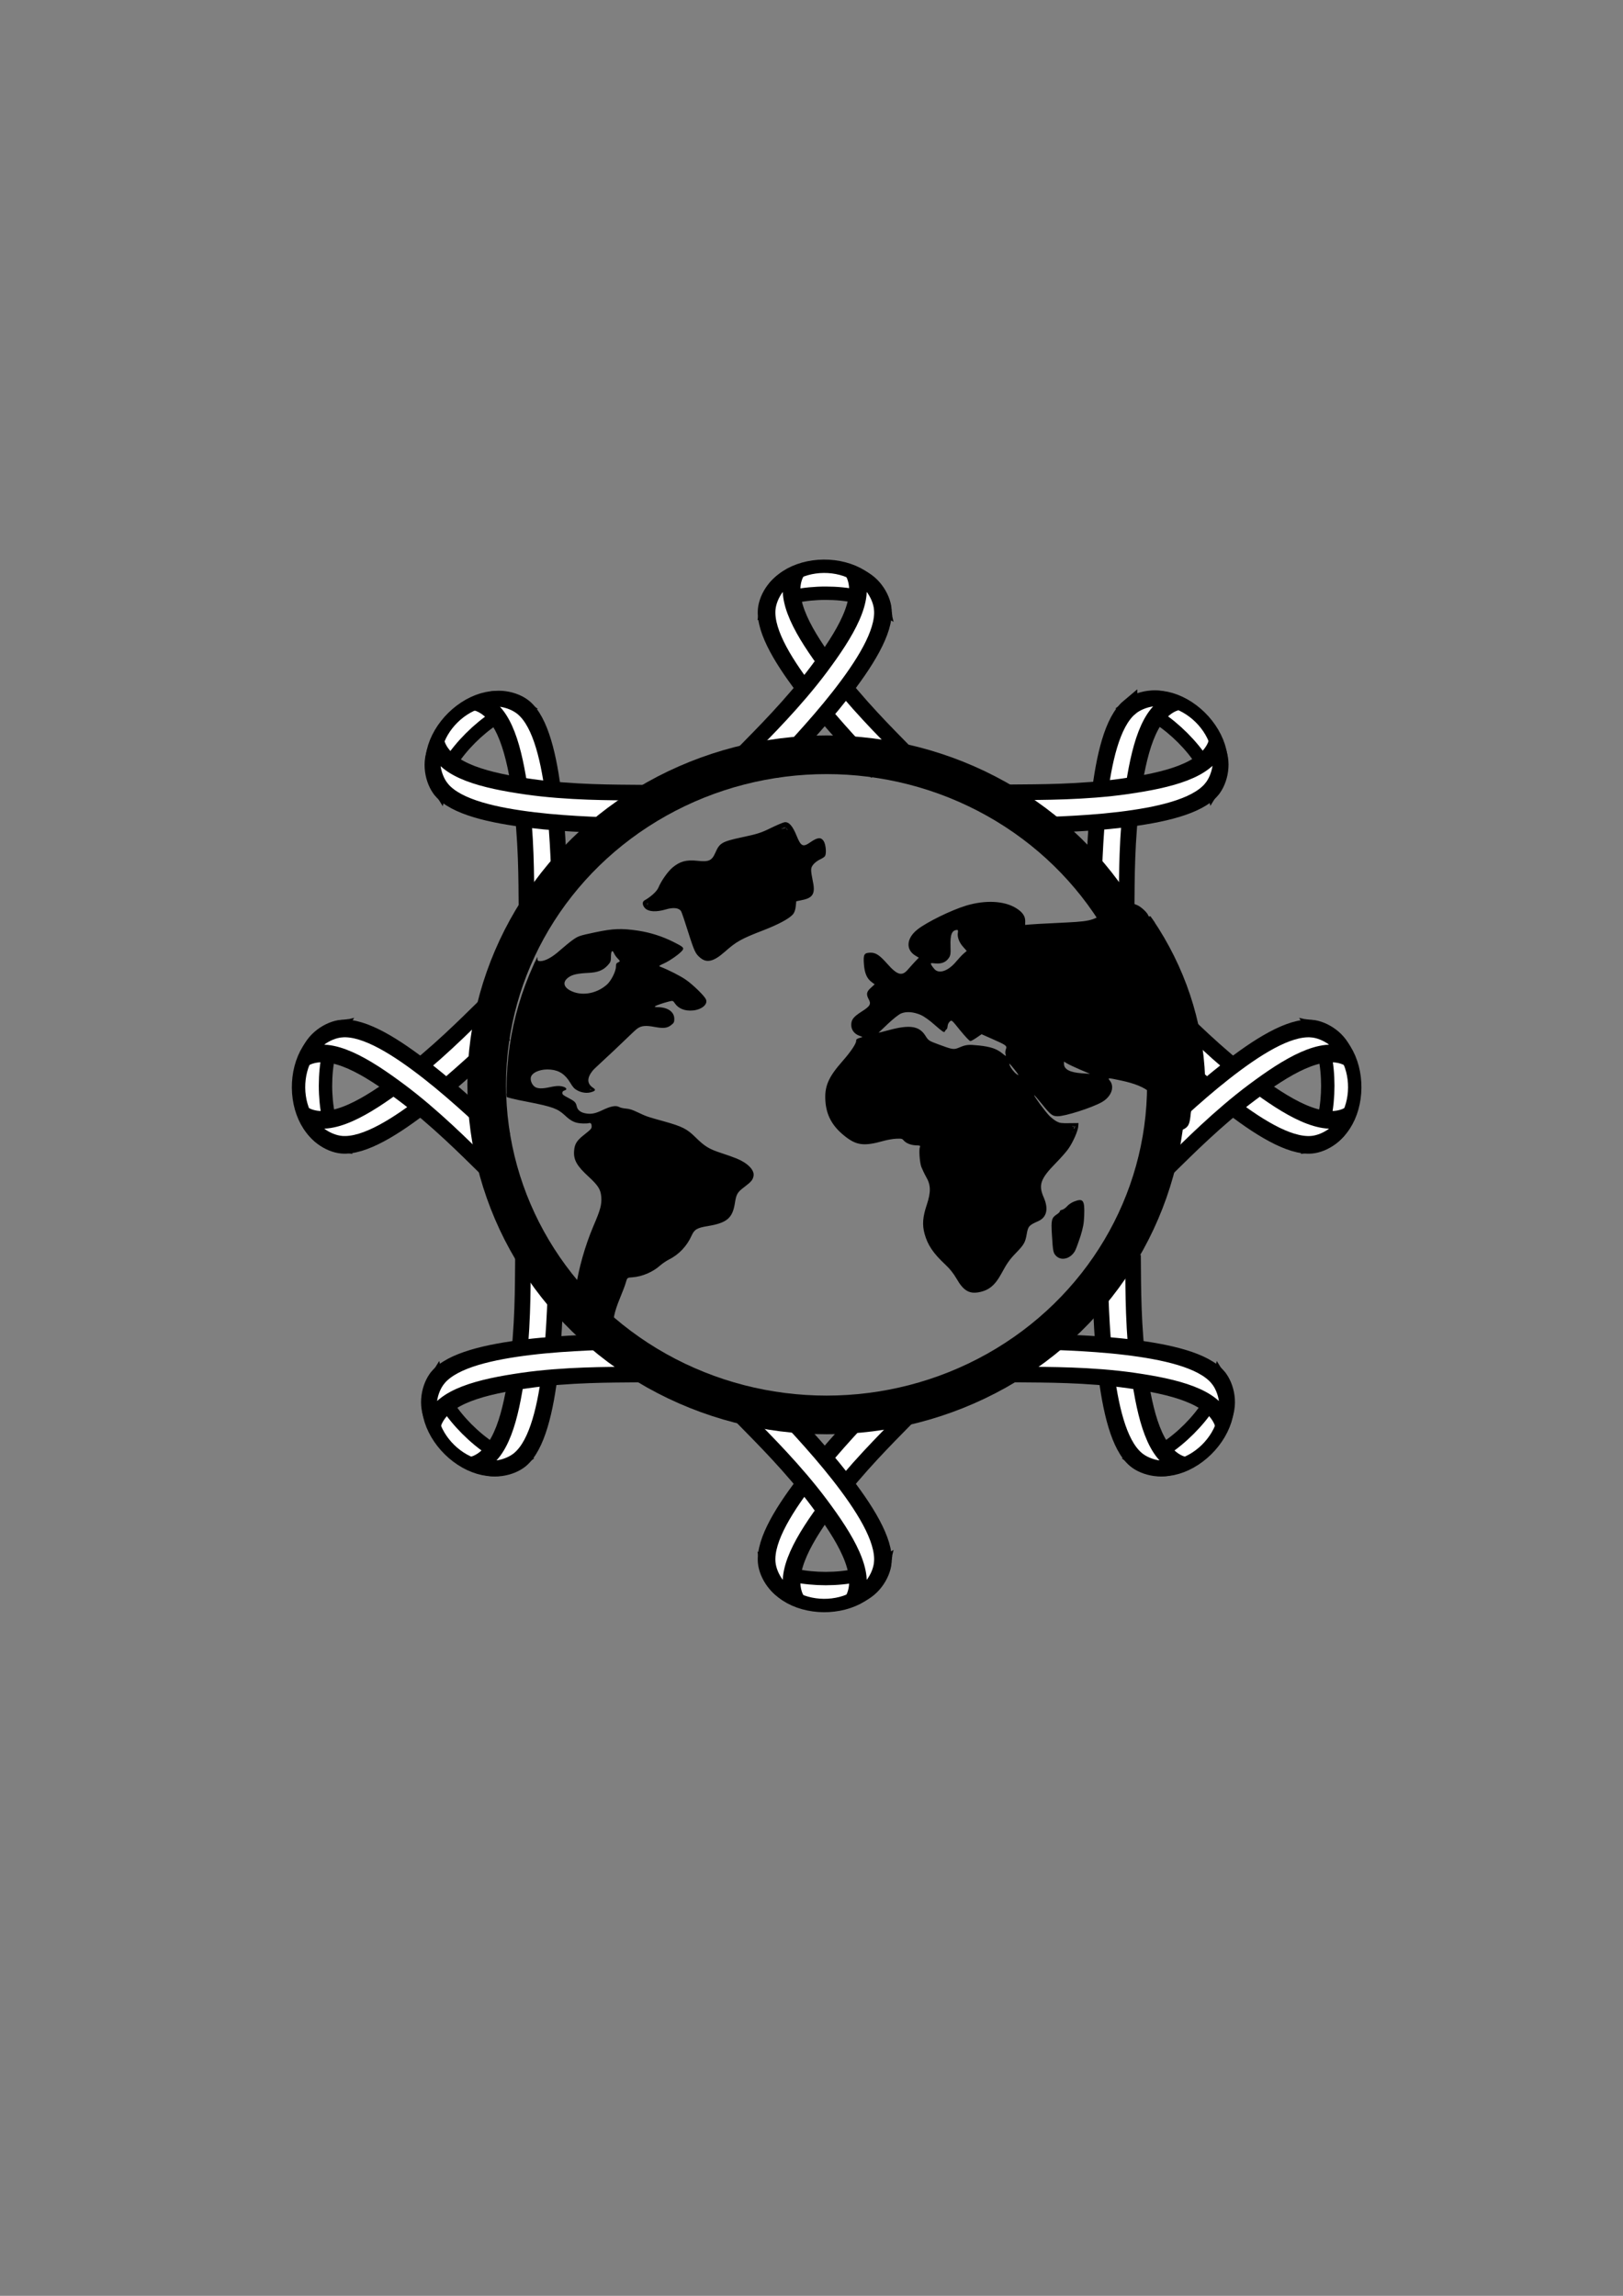 <?xml version="1.0" encoding="UTF-8" standalone="no"?>
<!-- Created with Inkscape (http://www.inkscape.org/) -->

<svg
   width="210mm"
   height="297mm"
   viewBox="0 0 210 297"
   version="1.1"
   id="svg1"
   xml:space="preserve"
   inkscape:version="1.3.2 (091e20e, 2023-11-25)"
   sodipodi:docname="hiv_atlas.logo.svg"
   xmlns:inkscape="http://www.inkscape.org/namespaces/inkscape"
   xmlns:sodipodi="http://sodipodi.sourceforge.net/DTD/sodipodi-0.dtd"
   xmlns="http://www.w3.org/2000/svg"
   xmlns:svg="http://www.w3.org/2000/svg"><rect x="0" y="0" width="210" height="297" fill="#808080" stroke="none"/><sodipodi:namedview
     id="namedview1"
     pagecolor="#ffffff"
     bordercolor="#000000"
     borderopacity="0.25"
     inkscape:showpageshadow="2"
     inkscape:pageopacity="0.0"
     inkscape:pagecheckerboard="0"
     inkscape:deskcolor="#d1d1d1"
     inkscape:document-units="mm"
     showguides="true"
     inkscape:zoom="0.97641691"
     inkscape:cx="429.11997"
     inkscape:cy="582.2308"
     inkscape:window-width="1512"
     inkscape:window-height="916"
     inkscape:window-x="0"
     inkscape:window-y="38"
     inkscape:window-maximized="1"
     inkscape:current-layer="svg1"><sodipodi:guide
       position="107.579,255.144"
       orientation="0,-1"
       id="guide1"
       inkscape:locked="false" /><sodipodi:guide
       position="38.807,156.654"
       orientation="0,-1"
       id="guide81"
       inkscape:locked="false" /><sodipodi:guide
       position="106.902,223.566"
       orientation="1,0"
       id="guide82"
       inkscape:locked="false" /><sodipodi:guide
       position="82.467,194.09"
       orientation="0,-1"
       id="guide83"
       inkscape:locked="false" /><sodipodi:guide
       position="68.857,190.522"
       orientation="1,0"
       id="guide84"
       inkscape:locked="false" /><sodipodi:guide
       position="146.104,179.739"
       orientation="1,0"
       id="guide85"
       inkscape:locked="false" /><sodipodi:guide
       position="86.912,120.534"
       orientation="0,-1"
       id="guide86"
       inkscape:locked="false" /></sodipodi:namedview><defs
     id="defs1"><inkscape:path-effect
       effect="lattice2"
       gridpoint0="-87.892,826.187"
       gridpoint1="12798.55,0"
       gridpoint2="-70.314,6007.138"
       gridpoint3="12798.55,6429.021"
       gridpoint4="3197.593,326.422"
       gridpoint5="9563.755,878.922"
       gridpoint6="3216.718,6653.778"
       gridpoint7="9598.912,5529"
       gridpoint8x9="6420.164,-855.18"
       gridpoint10x11="6300.426,7826.786"
       gridpoint12="-17.578,2661.962"
       gridpoint13="12798.55,1607.255"
       gridpoint14="-17.578,3512.171"
       gridpoint15="12798.55,4821.766"
       gridpoint16="3199.637,2064.295"
       gridpoint17="9598.912,2380.707"
       gridpoint18="3199.637,4347.148"
       gridpoint19="9598.912,4188.941"
       gridpoint20x21="6399.275,710.754"
       gridpoint22x23="6399.275,4979.972"
       gridpoint24x26="0,3214.51"
       gridpoint25x27="12798.55,3214.51"
       gridpoint28x30="3199.637,3214.51"
       gridpoint29x31="9598.912,3214.51"
       gridpoint32x33x34x35="6399.275,3214.51"
       id="path-effect66"
       is_visible="true"
       lpeversion="1"
       horizontal_mirror="false"
       vertical_mirror="false"
       perimetral="false"
       live_update="true" /><inkscape:path-effect
       effect="envelope"
       id="path-effect65"
       is_visible="true"
       lpeversion="1"
       yy="true"
       xx="true"
       bendpath1="M 0,0 H 12798.55"
       bendpath2="M 12798.55,0 V 6429.021"
       bendpath3="M 0,6429.021 H 12798.55"
       bendpath4="M 0,0 V 6429.021" /><inkscape:path-effect
       effect="envelope"
       id="path-effect64"
       is_visible="true"
       lpeversion="1"
       yy="true"
       xx="true"
       bendpath1="M 0,0 H 12798.55"
       bendpath2="M 12798.55,0 V 6429.021"
       bendpath3="M 0,6429.021 H 12798.55"
       bendpath4="M 0,0 V 6429.021" /><inkscape:path-effect
       effect="bend_path"
       id="path-effect2"
       is_visible="true"
       lpeversion="1"
       bendpath="M 328.319,646.219 H 631.471"
       prop_scale="1"
       scale_y_rel="false"
       vertical="false"
       hide_knot="false" /><inkscape:path-effect
       effect="bend_path"
       id="path-effect1"
       is_visible="true"
       lpeversion="1"
       bendpath="m 81.21,35.49 c -0.33,-28.953 45.964,-28.811 46.278,0"
       prop_scale="0.996"
       scale_y_rel="false"
       vertical="false"
       hide_knot="false"
       bendpath-nodetypes="cc" /><inkscape:path-effect
       effect="fill_between_many"
       method="originald"
       linkedpaths="#path3,0,1|"
       id="path-effect14" /><inkscape:path-effect
       effect="fill_between_many"
       method="originald"
       linkedpaths="#path1,0,1|"
       id="path-effect15" /><inkscape:path-effect
       effect="fill_between_many"
       method="originald"
       linkedpaths="#path2-2,0,1|"
       id="path-effect17" /><inkscape:path-effect
       effect="fill_between_many"
       method="originald"
       linkedpaths="#path8,0,1|"
       id="path-effect18" /><inkscape:path-effect
       effect="fill_between_many"
       method="originald"
       linkedpaths="#path6,0,1|"
       id="path-effect19" /><inkscape:path-effect
       effect="fill_between_many"
       method="originald"
       linkedpaths="#path5,0,1|"
       id="path-effect20" /><inkscape:path-effect
       effect="fill_between_many"
       method="originald"
       linkedpaths="#path4,0,1|"
       id="path-effect21" /><inkscape:path-effect
       effect="fill_between_many"
       method="originald"
       linkedpaths="#path5,0,1|"
       id="path-effect22" /><inkscape:path-effect
       effect="fill_between_many"
       method="originald"
       linkedpaths="#path7,0,1|"
       id="path-effect23" /><inkscape:path-effect
       effect="fill_between_many"
       method="originald"
       linkedpaths="#path5,0,1|"
       id="path-effect24" /><inkscape:path-effect
       effect="fill_between_many"
       method="originald"
       linkedpaths="#path24,0,1|"
       id="path-effect25" /><inkscape:path-effect
       effect="fill_between_many"
       method="originald"
       linkedpaths="#path5,0,1|"
       id="path-effect26" /><inkscape:path-effect
       effect="fill_between_many"
       method="originald"
       linkedpaths="#path5,0,1|"
       id="path-effect27" /><inkscape:path-effect
       effect="fill_between_many"
       method="originald"
       linkedpaths="#path9,0,1|"
       id="path-effect28" /><clipPath
       clipPathUnits="userSpaceOnUse"
       id="clipPath66"><ellipse
         style="font-variation-settings:normal;opacity:1;fill:none;fill-opacity:0.113;stroke:#000000;stroke-width:464.779;stroke-linecap:butt;stroke-linejoin:miter;stroke-miterlimit:4;stroke-dasharray:none;stroke-dashoffset:0;stroke-opacity:1"
         id="ellipse66"
         cx="5400.148"
         cy="-3512.17"
         rx="3477.193"
         ry="3449.402"
         transform="scale(1,-1)"
         d="m 8888.56,-5435.148 c -6.427,1038.15 -101.452,1897.07 -281.235,2603.84 -179.676,706.349 -440.774,1248.122 -768.657,1670.194 -325.958,419.593 -718.235,719.997 -1142.63,929.413 C 6275.16,-24.021 5808.375,100.022 5354.677,133.238 4901.799,166.393 4435.593,111.23 4019.365,-78.105 3599.11,-269.272 3211.311,-603.073 2891.656,-1182.831 c -322.084,-584.163 -575.787,-1417.039 -746.778,-2621.588 -85.428,-601.796 -149.088,-1288.71 -190.471,-2066.043 -41.351,-776.726 -60.329,-1642.798 -56.251,-2589.421 4.078,-946.623 31.17,-1964.861 80.636,-3024.137 49.38,-1057.441 121.39,-2160.63 214.864,-3249.986 93.508,-1089.746 207.972,-2159.273 341.169,-3141.394 133.426,-983.812 285.183,-1876.775 454.326,-2623.823 169.533,-748.769 352.497,-1333.566 549.258,-1736.058 196.938,-402.855 403.635,-615.097 621.444,-646.939 217.553,-31.805 440.272,117.157 667.558,405.852 226.641,287.877 456.762,713.577 686.034,1226.343 228.139,510.231 457.49,1111.641 677.212,1743.732 219.575,631.668 437.74,1317.729 642.945,2010.47 206.095,695.745 403.25,1411.991 585.879,2127.867 183.234,718.252 353.498,1442.44 508.796,2167.727 155.307,725.328 293.812,1443.204 414.353,2147.138 120.435,703.313 222.831,1392.154 305.243,2055.456 82.416,663.327 144.23,1296.097 184.568,1890.765 40.364,595.051 59.33,1153.01 56.119,1671.721 z" /></clipPath></defs><g
     inkscape:label="Ribbon"
     id="layer1"
     transform="matrix(0.058,0,0,0.044,74.66,58.395)"
     style="stroke:#000000;stroke-width:39.336;stroke-dasharray:none;stroke-opacity:1"><path
       style="fill:#ffffff;fill-opacity:1;stroke:#000000;stroke-width:39.336;stroke-linecap:round;stroke-miterlimit:4;stroke-dasharray:none;stroke-dashoffset:0;stroke-opacity:1"
       d="m 677.82,452.805 c -58.493,-47.72 -186.031,-47.786 -249.719,0 19.609,-150.811 222.742,-156.059 249.719,0 z"
       id="rect3109"
       inkscape:connector-curvature="0"
       sodipodi:nodetypes="ccc"
       inkscape:label="top" /><path
       transform="rotate(-15)"
       style="fill:#ffffff;stroke:#000000;stroke-width:39.336;stroke-linecap:round;stroke-miterlimit:4;stroke-dasharray:none;stroke-dashoffset:0;stroke-opacity:1"
       d="m 288.51,558.168 c 13.065,-38.388 50.712,-80.741 87.226,-82.539 -44.409,63.058 -24.311,175.961 4.518,287.615 28.822,111.628 73.548,219.68 94.071,271.6 -26.452,9.899 -51.701,22.355 -77.064,34.681 C 382.274,1025.367 343.376,926.879 315.028,826.045 286.68,725.211 266.951,621.512 288.51,558.168 Z"
       id="rect3112"
       inkscape:connector-curvature="0"
       sodipodi:nodetypes="scsccss"
       inkscape:label="left" /><path
       style="fill:#ffffff;stroke:#000000;stroke-width:39.336;stroke-linecap:round;stroke-miterlimit:4;stroke-dasharray:none;stroke-dashoffset:0;stroke-opacity:1"
       d="m 682.217,464.477 c -2.685,-40.461 -28.087,-91.115 -62.891,-102.302 26.575,72.403 -22.059,176.258 -78.804,276.646 -56.732,100.365 -127.9,193.159 -161.161,237.998 22.989,16.408 44.153,34.974 65.462,53.445 25.904,-38.775 88.967,-123.839 142.447,-213.901 53.48,-90.061 99.376,-185.12 94.946,-251.886 z"
       id="path2"
       inkscape:connector-curvature="0"
       sodipodi:nodetypes="scsccss"
       inkscape:label="right" /></g><g
     inkscape:label="Ribbon"
     id="layer1-8"
     transform="matrix(0.041,0.041,-0.031,0.031,143.194,59.758)"
     style="stroke:#000000;stroke-width:39.335;stroke-dasharray:none;stroke-opacity:1"><path
       style="fill:#ffffff;fill-opacity:1;stroke:#000000;stroke-width:39.335;stroke-linecap:round;stroke-miterlimit:4;stroke-dasharray:none;stroke-dashoffset:0;stroke-opacity:1"
       d="m 677.82,452.805 c -58.493,-47.72 -186.031,-47.786 -249.719,0 19.609,-150.811 222.742,-156.059 249.719,0 z"
       id="rect3109-75"
       inkscape:connector-curvature="0"
       sodipodi:nodetypes="ccc"
       inkscape:label="top" /><path
       transform="rotate(-15)"
       style="fill:#ffffff;stroke:#000000;stroke-width:39.335;stroke-linecap:round;stroke-miterlimit:4;stroke-dasharray:none;stroke-dashoffset:0;stroke-opacity:1"
       d="m 288.51,558.168 c 13.065,-38.388 50.712,-80.741 87.226,-82.539 -44.409,63.058 -24.311,175.961 4.518,287.615 28.822,111.628 73.548,219.68 94.071,271.6 -26.452,9.899 -51.701,22.355 -77.064,34.681 C 382.274,1025.367 343.376,926.879 315.028,826.045 286.68,725.211 266.951,621.512 288.51,558.168 Z"
       id="rect3112-9"
       inkscape:connector-curvature="0"
       sodipodi:nodetypes="scsccss"
       inkscape:label="left" /><path
       style="fill:#ffffff;stroke:#000000;stroke-width:39.335;stroke-linecap:round;stroke-miterlimit:4;stroke-dasharray:none;stroke-dashoffset:0;stroke-opacity:1"
       d="m 682.217,464.477 c -2.685,-40.461 -28.087,-91.115 -62.891,-102.302 26.575,72.403 -22.059,176.258 -78.804,276.646 -56.732,100.365 -127.9,193.159 -161.161,237.998 22.989,16.408 44.153,34.974 65.462,53.445 25.904,-38.775 88.967,-123.839 142.447,-213.901 53.48,-90.061 99.376,-185.12 94.946,-251.886 z"
       id="path2-53"
       inkscape:connector-curvature="0"
       sodipodi:nodetypes="scsccss"
       inkscape:label="right" /></g><g
     inkscape:label="Ribbon"
     id="layer1-8-3"
     transform="matrix(-0.041,0.041,0.031,0.031,70.702,59.803)"
     style="stroke:#000000;stroke-width:39.335;stroke-dasharray:none;stroke-opacity:1"><path
       style="fill:#ffffff;fill-opacity:1;stroke:#000000;stroke-width:39.335;stroke-linecap:round;stroke-miterlimit:4;stroke-dasharray:none;stroke-dashoffset:0;stroke-opacity:1"
       d="m 677.82,452.805 c -58.493,-47.72 -186.031,-47.786 -249.719,0 19.609,-150.811 222.742,-156.059 249.719,0 z"
       id="rect3109-75-3"
       inkscape:connector-curvature="0"
       sodipodi:nodetypes="ccc"
       inkscape:label="top" /><path
       transform="rotate(-15)"
       style="fill:#ffffff;stroke:#000000;stroke-width:39.335;stroke-linecap:round;stroke-miterlimit:4;stroke-dasharray:none;stroke-dashoffset:0;stroke-opacity:1"
       d="m 288.51,558.168 c 13.065,-38.388 50.712,-80.741 87.226,-82.539 -44.409,63.058 -24.311,175.961 4.518,287.615 28.822,111.628 73.548,219.68 94.071,271.6 -26.452,9.899 -51.701,22.355 -77.064,34.681 C 382.274,1025.367 343.376,926.879 315.028,826.045 286.68,725.211 266.951,621.512 288.51,558.168 Z"
       id="rect3112-9-8"
       inkscape:connector-curvature="0"
       sodipodi:nodetypes="scsccss"
       inkscape:label="left" /><path
       style="fill:#ffffff;stroke:#000000;stroke-width:39.335;stroke-linecap:round;stroke-miterlimit:4;stroke-dasharray:none;stroke-dashoffset:0;stroke-opacity:1"
       d="m 682.217,464.477 c -2.685,-40.461 -28.087,-91.115 -62.891,-102.302 26.575,72.403 -22.059,176.258 -78.804,276.646 -56.732,100.365 -127.9,193.159 -161.161,237.998 22.989,16.408 44.153,34.974 65.462,53.445 25.904,-38.775 88.967,-123.839 142.447,-213.901 53.48,-90.061 99.376,-185.12 94.946,-251.886 z"
       id="path2-53-5"
       inkscape:connector-curvature="0"
       sodipodi:nodetypes="scsccss"
       inkscape:label="right" /></g><g
     inkscape:label="Ribbon"
     id="layer1-8-3-0"
     transform="matrix(-0.041,-0.041,0.031,-0.031,70.246,220.559)"
     style="stroke:#000000;stroke-width:39.336;stroke-dasharray:none;stroke-opacity:1"><path
       style="fill:#ffffff;fill-opacity:1;stroke:#000000;stroke-width:39.336;stroke-linecap:round;stroke-miterlimit:4;stroke-dasharray:none;stroke-dashoffset:0;stroke-opacity:1"
       d="m 677.82,452.805 c -58.493,-47.72 -186.031,-47.786 -249.719,0 19.609,-150.811 222.742,-156.059 249.719,0 z"
       id="rect3109-75-3-4"
       inkscape:connector-curvature="0"
       sodipodi:nodetypes="ccc"
       inkscape:label="top" /><path
       transform="rotate(-15)"
       style="fill:#ffffff;stroke:#000000;stroke-width:39.336;stroke-linecap:round;stroke-miterlimit:4;stroke-dasharray:none;stroke-dashoffset:0;stroke-opacity:1"
       d="m 288.51,558.168 c 13.065,-38.388 50.712,-80.741 87.226,-82.539 -44.409,63.058 -24.311,175.961 4.518,287.615 28.822,111.628 73.548,219.68 94.071,271.6 -26.452,9.899 -51.701,22.355 -77.064,34.681 C 382.274,1025.367 343.376,926.879 315.028,826.045 286.68,725.211 266.951,621.512 288.51,558.168 Z"
       id="rect3112-9-8-2"
       inkscape:connector-curvature="0"
       sodipodi:nodetypes="scsccss"
       inkscape:label="left" /><path
       style="fill:#ffffff;stroke:#000000;stroke-width:39.336;stroke-linecap:round;stroke-miterlimit:4;stroke-dasharray:none;stroke-dashoffset:0;stroke-opacity:1"
       d="m 682.217,464.477 c -2.685,-40.461 -28.087,-91.115 -62.891,-102.302 26.575,72.403 -22.059,176.258 -78.804,276.646 -56.732,100.365 -127.9,193.159 -161.161,237.998 22.989,16.408 44.153,34.974 65.462,53.445 25.904,-38.775 88.967,-123.839 142.447,-213.901 53.48,-90.061 99.376,-185.12 94.946,-251.886 z"
       id="path2-53-5-3"
       inkscape:connector-curvature="0"
       sodipodi:nodetypes="scsccss"
       inkscape:label="right" /></g><g
     inkscape:label="Ribbon"
     id="layer1-8-3-0-0"
     transform="matrix(0.041,-0.041,-0.031,-0.031,144.024,220.559)"
     style="stroke:#000000;stroke-width:39.336;stroke-dasharray:none;stroke-opacity:1"><path
       style="fill:#ffffff;fill-opacity:1;stroke:#000000;stroke-width:39.336;stroke-linecap:round;stroke-miterlimit:4;stroke-dasharray:none;stroke-dashoffset:0;stroke-opacity:1"
       d="m 677.82,452.805 c -58.493,-47.72 -186.031,-47.786 -249.719,0 19.609,-150.811 222.742,-156.059 249.719,0 z"
       id="rect3109-75-3-4-1"
       inkscape:connector-curvature="0"
       sodipodi:nodetypes="ccc"
       inkscape:label="top" /><path
       transform="rotate(-15)"
       style="fill:#ffffff;stroke:#000000;stroke-width:39.336;stroke-linecap:round;stroke-miterlimit:4;stroke-dasharray:none;stroke-dashoffset:0;stroke-opacity:1"
       d="m 288.51,558.168 c 13.065,-38.388 50.712,-80.741 87.226,-82.539 -44.409,63.058 -24.311,175.961 4.518,287.615 28.822,111.628 73.548,219.68 94.071,271.6 -26.452,9.899 -51.701,22.355 -77.064,34.681 C 382.274,1025.367 343.376,926.879 315.028,826.045 286.68,725.211 266.951,621.512 288.51,558.168 Z"
       id="rect3112-9-8-2-0"
       inkscape:connector-curvature="0"
       sodipodi:nodetypes="scsccss"
       inkscape:label="left" /><path
       style="fill:#ffffff;stroke:#000000;stroke-width:39.336;stroke-linecap:round;stroke-miterlimit:4;stroke-dasharray:none;stroke-dashoffset:0;stroke-opacity:1"
       d="m 682.217,464.477 c -2.685,-40.461 -28.087,-91.115 -62.891,-102.302 26.575,72.403 -22.059,176.258 -78.804,276.646 -56.732,100.365 -127.9,193.159 -161.161,237.998 22.989,16.408 44.153,34.974 65.462,53.445 25.904,-38.775 88.967,-123.839 142.447,-213.901 53.48,-90.061 99.376,-185.12 94.946,-251.886 z"
       id="path2-53-5-3-3"
       inkscape:connector-curvature="0"
       sodipodi:nodetypes="scsccss"
       inkscape:label="right" /></g><g
     inkscape:label="Ribbon"
     id="layer1-7"
     transform="matrix(0,-0.058,0.044,0,23.768,172.631)"
     style="stroke:#000000;stroke-width:39.336;stroke-dasharray:none;stroke-opacity:1"><path
       style="fill:#ffffff;fill-opacity:1;stroke:#000000;stroke-width:39.336;stroke-linecap:round;stroke-miterlimit:4;stroke-dasharray:none;stroke-dashoffset:0;stroke-opacity:1"
       d="m 677.82,452.805 c -58.493,-47.72 -186.031,-47.786 -249.719,0 19.609,-150.811 222.742,-156.059 249.719,0 z"
       id="rect3109-0"
       inkscape:connector-curvature="0"
       sodipodi:nodetypes="ccc"
       inkscape:label="top" /><path
       transform="rotate(-15)"
       style="fill:#ffffff;stroke:#000000;stroke-width:39.336;stroke-linecap:round;stroke-miterlimit:4;stroke-dasharray:none;stroke-dashoffset:0;stroke-opacity:1"
       d="m 288.51,558.168 c 13.065,-38.388 50.712,-80.741 87.226,-82.539 -44.409,63.058 -24.311,175.961 4.518,287.615 28.822,111.628 73.548,219.68 94.071,271.6 -26.452,9.899 -51.701,22.355 -77.064,34.681 C 382.274,1025.367 343.376,926.879 315.028,826.045 286.68,725.211 266.951,621.512 288.51,558.168 Z"
       id="rect3112-0"
       inkscape:connector-curvature="0"
       sodipodi:nodetypes="scsccss"
       inkscape:label="left" /><path
       style="fill:#ffffff;stroke:#000000;stroke-width:39.336;stroke-linecap:round;stroke-miterlimit:4;stroke-dasharray:none;stroke-dashoffset:0;stroke-opacity:1"
       d="m 682.217,464.477 c -2.685,-40.461 -28.087,-91.115 -62.891,-102.302 26.575,72.403 -22.059,176.258 -78.804,276.646 -56.732,100.365 -127.9,193.159 -161.161,237.998 22.989,16.408 44.153,34.974 65.462,53.445 25.904,-38.775 88.967,-123.839 142.447,-213.901 53.48,-90.061 99.376,-185.12 94.946,-251.886 z"
       id="path2-5"
       inkscape:connector-curvature="0"
       sodipodi:nodetypes="scsccss"
       inkscape:label="right" /></g><g
     inkscape:label="Ribbon"
     id="layer1-7-0"
     transform="matrix(0,-0.058,-0.044,0,190.15,172.633)"
     style="stroke:#000000;stroke-width:39.336;stroke-dasharray:none;stroke-opacity:1"><path
       style="fill:#ffffff;fill-opacity:1;stroke:#000000;stroke-width:39.336;stroke-linecap:round;stroke-miterlimit:4;stroke-dasharray:none;stroke-dashoffset:0;stroke-opacity:1"
       d="m 677.82,452.805 c -58.493,-47.72 -186.031,-47.786 -249.719,0 19.609,-150.811 222.742,-156.059 249.719,0 z"
       id="rect3109-0-6"
       inkscape:connector-curvature="0"
       sodipodi:nodetypes="ccc"
       inkscape:label="top" /><path
       transform="rotate(-15)"
       style="fill:#ffffff;stroke:#000000;stroke-width:39.336;stroke-linecap:round;stroke-miterlimit:4;stroke-dasharray:none;stroke-dashoffset:0;stroke-opacity:1"
       d="m 288.51,558.168 c 13.065,-38.388 50.712,-80.741 87.226,-82.539 -44.409,63.058 -24.311,175.961 4.518,287.615 28.822,111.628 73.548,219.68 94.071,271.6 -26.452,9.899 -51.701,22.355 -77.064,34.681 C 382.274,1025.367 343.376,926.879 315.028,826.045 286.68,725.211 266.951,621.512 288.51,558.168 Z"
       id="rect3112-0-5"
       inkscape:connector-curvature="0"
       sodipodi:nodetypes="scsccss"
       inkscape:label="left" /><path
       style="fill:#ffffff;stroke:#000000;stroke-width:39.336;stroke-linecap:round;stroke-miterlimit:4;stroke-dasharray:none;stroke-dashoffset:0;stroke-opacity:1"
       d="m 682.217,464.477 c -2.685,-40.461 -28.087,-91.115 -62.891,-102.302 26.575,72.403 -22.059,176.258 -78.804,276.646 -56.732,100.365 -127.9,193.159 -161.161,237.998 22.989,16.408 44.153,34.974 65.462,53.445 25.904,-38.775 88.967,-123.839 142.447,-213.901 53.48,-90.061 99.376,-185.12 94.946,-251.886 z"
       id="path2-5-7"
       inkscape:connector-curvature="0"
       sodipodi:nodetypes="scsccss"
       inkscape:label="right" /></g><g
     inkscape:label="Ribbon"
     id="layer1-3"
     transform="matrix(0.058,0,0,-0.044,74.66,222.56)"
     style="stroke:#000000;stroke-width:39.335;stroke-dasharray:none;stroke-opacity:1"><path
       style="fill:#ffffff;fill-opacity:1;stroke:#000000;stroke-width:39.335;stroke-linecap:round;stroke-miterlimit:4;stroke-dasharray:none;stroke-dashoffset:0;stroke-opacity:1"
       d="m 677.82,452.805 c -58.493,-47.72 -186.031,-47.786 -249.719,0 19.609,-150.811 222.742,-156.059 249.719,0 z"
       id="rect3109-7"
       inkscape:connector-curvature="0"
       sodipodi:nodetypes="ccc"
       inkscape:label="top" /><path
       transform="rotate(-15)"
       style="fill:#ffffff;stroke:#000000;stroke-width:39.335;stroke-linecap:round;stroke-miterlimit:4;stroke-dasharray:none;stroke-dashoffset:0;stroke-opacity:1"
       d="m 288.51,558.168 c 13.065,-38.388 50.712,-80.741 87.226,-82.539 -44.409,63.058 -24.311,175.961 4.518,287.615 28.822,111.628 73.548,219.68 94.071,271.6 -26.452,9.899 -51.701,22.355 -77.064,34.681 C 382.274,1025.367 343.376,926.879 315.028,826.045 286.68,725.211 266.951,621.512 288.51,558.168 Z"
       id="rect3112-48"
       inkscape:connector-curvature="0"
       sodipodi:nodetypes="scsccss"
       inkscape:label="left" /><path
       style="fill:#ffffff;stroke:#000000;stroke-width:39.335;stroke-linecap:round;stroke-miterlimit:4;stroke-dasharray:none;stroke-dashoffset:0;stroke-opacity:1"
       d="m 682.217,464.477 c -2.685,-40.461 -28.087,-91.115 -62.891,-102.302 26.575,72.403 -22.059,176.258 -78.804,276.646 -56.732,100.365 -127.9,193.159 -161.161,237.998 22.989,16.408 44.153,34.974 65.462,53.445 25.904,-38.775 88.967,-123.839 142.447,-213.901 53.48,-90.061 99.376,-185.12 94.946,-251.886 z"
       id="path2-0"
       inkscape:connector-curvature="0"
       sodipodi:nodetypes="scsccss"
       inkscape:label="right" /></g><g
     transform="matrix(0.013,0,0,-0.012,40.548,182.93)"
     fill="#000000"
     stroke="none"
     id="g80"
     inkscape:label="map"
     clip-path="url(#clipPath66)"><g
       id="g79"><path
         id="path67"
         d="m 12664.815,876.089 c -15.25,-5.122 -31.507,-24.699 -38.628,-44.506 -6.093,-19.18 -25.422,-45.258 -43.707,-57.044 -53.862,-35.69 -97.547,-83.092 -97.551,-105.297 0,-29.606 45.695,-72.573 90.404,-86.441 54.307,-16.382 105.763,-8.823 145.492,17.306 39.792,26.169 68.009,71.059 76.149,130.027 6.608,47.007 -8.135,90.727 -33.681,119.04 -25.571,28.339 -61.861,41.145 -98.478,26.915 z m 78.269,-49.393 c 34.727,-42.592 12.034,-145.212 -40.685,-189.928 -32.549,-27.75 -74.209,-33.361 -126.043,-17.25 -74.812,23.254 -67.424,56.487 36.606,126.055 51.836,34.163 62.006,46.166 57.943,66.848 -4.059,18.819 1.015,27.312 18.301,32.592 29.428,8.558 34.615,6.741 53.878,-18.318 z M 0,0 Z m 7572.005,2291.158 c -26.067,-10.662 -55.958,-32.827 -70.798,-51.806 -14.842,-18.14 -37.763,-35.478 -50.824,-37.917 -12.056,-2.443 -22.033,-9.035 -19.927,-14.857 1.097,-5.817 -11.786,-19.89 -28.723,-32.301 -27.408,-19.02 -42.546,-34.166 -49.617,-64.781 -7.08,-30.656 -6.098,-76.739 -1.293,-158.744 4.952,-90.773 8.228,-140.094 14.248,-170.606 6.02,-30.515 14.742,-42.066 30.611,-58.667 54.349,-54.301 145.169,-23.886 186.354,60.578 10.619,21.422 33.981,92.849 53.06,155.351 25.845,91.89 34.224,135.768 36.981,222.567 2.785,83.404 0.335,130.392 -14.112,152.068 -14.434,21.656 -40.873,17.971 -85.959,-0.885 z m 63.446,-61.835 c 8.216,-78.278 -6.212,-190.53 -31.281,-290.865 -25.014,-100.118 -60.775,-188.738 -95.076,-214.065 -38.867,-28.889 -61.937,-28.977 -88.598,-0.223 -18.431,20.011 -21.698,35.869 -22.702,100.396 -0.656,42.157 -6.781,112.097 -13.497,155.264 -12.178,71.813 -11.37,81.787 5.322,111.051 9.812,17.557 35.612,41.627 56.607,53.228 20.947,12.413 53.817,40.64 72.584,64.593 32.65,39.672 72.598,66.781 100.812,67.601 7.059,-9e-4 13.393,-18.922 15.828,-46.98 z M 0,0 Z m 10768.174,2768.105 c -94.633,-34.774 -89.874,-110.819 8.551,-144.279 65.852,-22.406 104.471,-36.745 134.482,-51.633 30.137,-14.951 52.758,-30.997 87.229,-57.645 109.875,-85.847 170.952,-195.195 165.039,-295.074 -0.767,-12.952 -2.955,-50.044 -2.955,-50.044 -7.91,9.357 -30.504,35.953 -30.504,35.953 -38.917,45.562 -63.036,72.298 -81.994,89.479 -19.157,17.361 -33.964,25.876 -55.263,35.339 -46.141,20.238 -86.928,25.204 -150.345,6.888 -62.618,-18.086 -150.764,-60.198 -287.482,-134.986 -119.147,-65.706 -193.312,-110.305 -241.406,-146.124 -48.735,-36.296 -73.786,-65.637 -97.788,-104.834 -18.04,-29.972 -27.337,-45.786 -32.018,-65.469 -4.693,-19.737 -4.809,-43.433 -4.539,-90.205 0.782,-47.668 1.175,-72.126 7.384,-96.763 6.252,-24.804 18.189,-49.258 42.263,-98.686 20.42,-42.464 32.506,-69.773 39.418,-92.537 6.944,-22.871 8.812,-41.505 8.952,-67.668 0.379,-70.64 10.54,-82.325 84.354,-99.48 61.45,-13.509 152.772,-7.431 210.06,13.398 24.953,9.104 76.9,40.752 114.945,69.073 49.741,36.774 83.881,58.332 116.169,70.152 32.371,11.851 63.639,14.223 108.078,12.059 63.108,-3.926 84.653,-9.601 151.886,-42.181 33.808,-15.952 58.639,-30.166 88.918,-53.556 29.848,-23.057 67.212,-56.846 123.923,-111.368 77.162,-74.63 117.689,-114.264 156.432,-136.902 38.363,-22.417 72.267,-26.348 134.284,-31.105 86.997,-6.615 163.117,5.416 206.599,34.383 57.738,38.444 87.116,126.572 86.071,258.108 -2.055,115.063 -26.408,204.882 -90.353,323.983 -22.199,41.012 -36.419,64.947 -64.707,96.97 -27.251,30.85 -72.467,74.307 -151.5,145.891 -91.89,82.892 -185.312,167.458 -202.098,185.628 -46.719,50.751 -84.416,120.783 -90.558,170.754 -0.01,0.095 -6.14,43.634 -6.153,43.728 -0.03,0 58.926,-0.965 58.895,-0.964 36.555,-0.561 60.923,2.636 63.964,8.779 2.023,6.201 -7.117,9.951 -28.446,11.23 -18.279,1.095 -29.457,4.888 -25.399,9.386 14.125,16.441 43.742,3.192 97.535,-46.445 54.126,-48.348 59.686,-52.028 96.506,-52.455 47.686,-0.487 72.115,24.737 60.891,62.595 -7.121,23.799 -75.956,84.341 -164.647,147.566 -89.653,63.911 -196.277,128.498 -283.7,169.252 -105.446,49.661 -186.486,74.518 -256.307,81.359 -48.739,4.875 -66.148,2.897 -104.666,-11.551 z m 251.178,-53.281 c 104.72,-40.955 247.209,-118.483 370.148,-205.592 122.996,-86.488 153.459,-117.895 149.413,-144.801 -5.057,-34.032 -44.66,-19.384 -108.69,38.794 -31.539,28.291 -66.029,51.559 -75.204,52.09 -23.37,1.353 -60.917,-11.515 -71.063,-24.339 -4.054,-6.069 -17.251,-10.069 -28.422,-9.475 -35.568,1.891 -43.331,-37.372 -30.33,-89.84 12.996,-52.446 46.898,-118.777 94.629,-170.709 16.119,-18.374 109.861,-102.207 202.098,-185.182 79.584,-71.482 124.711,-114.723 151.879,-145.522 28.16,-31.922 42.128,-55.78 64.327,-96.718 32.95,-61.629 53.579,-107.805 65.851,-154.234 12.31,-46.575 16.379,-93.791 16.399,-159.438 0.05,-166.306 -33.392,-228.272 -138.722,-253.47 -32.222,-7.846 -83.993,-8.002 -131.775,-3.357 -47.921,4.658 -92.567,14.208 -111.258,26.99 -12.48,9.016 -81.755,73.936 -149.997,139.379 -53.277,51.528 -88.905,83.462 -118.23,105.781 -29.645,22.562 -54.735,36.806 -88.546,53.198 -37.839,18.371 -59.934,28.114 -82.689,33.78 -22.754,5.666 -47.108,7.486 -89.455,9.538 -56.022,2.714 -91.457,1.486 -124.534,-9.352 -33.059,-10.832 -64.66,-31.558 -112.893,-68.691 -91.388,-70.85 -135.423,-87.484 -233.089,-86.505 -42.377,0.425 -86.955,5.933 -101.074,12.117 -22.266,9.752 -25.346,16.792 -22.482,50.031 3.773,51.513 -13.685,108.104 -60.7,201.308 -63.254,126.851 -64.104,222.363 1.29,320.488 20.523,31.071 44.308,56.563 90.669,89.863 45.741,32.854 116.309,75.177 227.393,136.343 113.769,62.891 183.497,98.409 231.082,116.919 48.555,18.887 78.41,22.029 117.393,20.619 33.972,-1.228 55.347,-4.443 74.881,-15.748 19.516,-11.295 37.41,-30.798 64.326,-64.883 45.758,-58.366 92.545,-100.41 114.841,-101.735 26.361,-1.567 35.425,59.719 21.076,137.498 -14.859,80.969 -60.138,158.711 -126.29,223.267 -66.196,64.598 -153.055,115.812 -251.236,144.902 -68.103,19.949 -89.546,40.056 -78.452,74.167 17.119,51.452 145.208,53.886 277.436,2.518 z M 0,0 Z m 9291.943,2948.489 c -13.111,-10.057 -8.629,-56.537 7.817,-80.49 8.246,-12.393 47.031,-41.656 86.826,-65.454 62.242,-37.616 75.487,-49.789 112.526,-108.978 44.167,-68.321 138.203,-153.365 196.135,-175.312 69.143,-26.505 139.958,-0.481 139.588,52.554 -0.279,40.028 -54.59,117.163 -108.663,153.768 -25.635,18.394 -93.751,67.022 -151.068,110.001 -62.217,45.89 -122.571,83.709 -152.035,94.493 -51.942,19.303 -119.033,29.471 -131.125,19.417 z m 113.051,-43.314 c 27.41,-9.989 89.831,-49.327 149.988,-93.665 57.194,-42.879 122.49,-90.161 144.937,-105.416 43.869,-29.744 86.866,-83.984 98.324,-125.468 5.2,-17.668 2.213,-26.148 -12.922,-37.031 -30.294,-21.782 -65.82,-10.464 -139.274,42.243 -49.985,35.898 -76.568,63.457 -113.552,119.476 -43.168,64.498 -58.457,78.974 -118.669,115.831 -129.815,79.068 -131.802,129.04 -8.831,84.029 z M 0,0 Z m 10078.017,2985.136 c -76.019,-42.754 -121.035,-83.69 -100.813,-93.804 10.354,-5.179 23.363,0.688 44.601,18.816 38.449,33.253 104.999,71.668 115.223,67.043 4.075,-1.541 10.236,-12.94 13.345,-24.316 3.114,-12.134 22.581,-41.021 42.022,-66.121 40.917,-49.462 44.01,-63.102 20.821,-96.335 -12.104,-17.379 -14.041,-34.822 -8.78,-69.799 6.33,-44.141 5.329,-48.696 -18.948,-65.376 -17.201,-12.138 -41.52,-18.928 -77.04,-21.927 -131.874,-8.953 -263.42,77.756 -265.088,174.728 -0.08,11.948 -0.24,35.827 -0.24,35.827 0,4e-4 46.968,5.846 46.971,5.846 28.419,3.764 87.155,34.777 87.113,41.614 -0.097,15.952 -53.067,-9.504 -113.96,-18.538 0,-5e-4 -55.811,-8.306 -55.814,-8.307 0.01,0.047 -2.826,-32.836 -2.823,-32.794 -4.733,-50.353 23.092,-108.386 71.073,-149.575 93.879,-79.298 249.329,-102.126 330.234,-49.061 38.44,25.786 49.481,54.631 35.058,93.463 -8.235,22.065 -6.27,33.455 10.865,61.407 23.156,40.784 20.076,53.665 -26.984,112.249 -19.431,23.585 -40.966,60.047 -47.173,80.528 -7.225,21.241 -18.499,37.983 -25.617,38.034 -7.124,0.052 -40.595,-14.85 -74.046,-33.603 z M 0,0 Z m 10875.838,4510.487 c -11.232,-10.847 -14.256,-54.332 -15.102,-191.09 -0.875,-114.377 -6.625,-198.502 -18.399,-259.689 -11.762,-61.127 -29.582,-99.324 -54.539,-119.695 -18.328,-14.878 -54.059,-27.984 -110.146,-40.622 -45.839,-9.609 -99.001,-26.145 -117.278,-35.269 -50.451,-25.187 -76.33,-70.841 -77.097,-112.037 -0.767,-41.224 23.574,-77.985 73.564,-86.096 38.248,-5.997 103.478,13.852 165.614,44.864 62.186,31.036 121.188,73.224 147.182,111.582 24.426,35.164 28.485,50.844 28.408,102.361 -0.117,77.671 12.116,92.122 88.652,103.971 75.515,12.652 105.087,36.068 105.05,82.073 -1.058,45.194 -16.372,59.651 -87.87,81.788 -44.942,13.938 -61.297,23.904 -63.354,37.016 -2.057,11.479 2.023,18.012 11.214,17.956 8.175,-0.05 22.459,7.252 32.666,16.248 15.315,13.086 17.332,24.562 12.193,67.572 -9.285,74.748 -23.57,110.058 -58.37,140.875 -16.366,14.542 -28.648,30.841 -27.631,35.918 4.073,15.215 -19.439,16.445 -34.757,2.272 z m 71.664,-119.709 c 6.15,-19.259 11.29,-51.707 11.311,-72.387 0.03,-32.26 -3.025,-37.969 -29.571,-48.452 0.499,0.197 -29.087,-11.457 -28.588,-11.261 1.035,-13.227 -2.597,33.388 -3.632,46.615 -1.027,13.23 -4.659,60.126 -3.631,46.895 -4.146,52.428 -4.203,99.68 -0.118,104.682 10.199,14.175 41.935,-23.432 54.229,-66.093 z m 37.001,-224.131 c 107.23,-23.657 102.167,-96.339 -10.087,-109.792 -34.72,-3.918 -58.152,-12.592 -78.564,-28.484 0.06,0.046 -30.651,-23.018 -30.589,-22.971 0.04,0.14 6.052,21.411 6.092,21.551 13.193,51.953 26.364,129.581 26.328,157.284 0,7.407 -0.04,30.201 -0.04,30.201 0.01,-0.012 24.521,-19.786 24.536,-19.798 13.321,-10.723 40.843,-23.044 62.322,-27.99 z m -124.204,-250.308 c -3.962,-73.629 -33.489,-112.597 -118.054,-160.099 -152.831,-84.248 -221.118,-84.581 -221.359,-1.582 -0.107,36.793 29.369,75.665 70.149,91.552 17.189,5.972 66.424,19.473 110.141,29.908 79.553,17.886 133.6,48.302 148.847,83.96 11.179,24.549 14.275,14.2 10.276,-43.739 z M 0,0 Z m 1453.101,4938.686 c -26.688,-19.002 -60.984,-48.715 -73.797,-65.021 -30.789,-39.779 -22.387,-49.581 71.906,-73.952 -0.044,0.012 70.329,-17.917 70.285,-17.905 -21.731,-3.959 -51.575,-9.373 -85.976,-15.539 -31.33,-5.615 -58.004,-10.332 -58.004,-10.332 -110.467,-19.24 -233.371,-41.959 -412.971,-70.995 -224.322,-37.306 -286.637,-41.213 -354.412,-36.944 -58.267,4.184 -136.159,-1.046 -213.411,-11.949 -77.037,-10.873 -155.002,-27.613 -212.158,-47.474 -74.462,-25.651 -148.004,-58.671 -194.108,-84.897 -46.684,-26.556 -68.379,-47.871 -42.051,-52.83 6.872,-1.33 51.57,-8.9 102.706,-15.799 51.309,-7.914 76.403,-12.918 73.569,-19.201 -2.834,-6.283 -33.592,-13.861 -94.194,-25.093 -62.697,-12.213 -99.337,-26.179 -111.855,-46.034 -12.42,-19.701 -0.641,-45.179 33.869,-77.942 25.966,-24.522 37.896,-42.076 34.757,-51.614 -5.118,-12.374 3.816,-15.485 62.261,-23.09 -0.041,0.01 16.837,-2.051 33.708,-4.042 16.871,-1.99 33.734,-3.916 33.693,-3.911 0.603,0.411 -21.505,-14.663 -43.625,-29.4 -22.12,-14.738 -44.251,-29.146 -43.648,-28.754 -48.733,-31.541 -88.394,-57.677 -88.429,-60.91 -0.121,-10.995 60.419,-14.238 134.06,-5.382 37.044,4.755 59.034,8.229 92.962,19.419 31.913,10.525 83.482,31.197 169.454,69.156 97.97,43.443 203.343,91.249 220.527,97.149 63.109,21.738 167.558,32.686 239.169,24.316 81.665,-9.827 175.142,-41.324 258.045,-81.377 82.89,-40.048 156.019,-89.029 196.909,-135.418 18.758,-22.366 45.342,-74.099 70.854,-137.812 23.884,-59.358 46.681,-105.001 72.115,-144.773 25.532,-39.925 54.475,-75.124 91.181,-112.787 37.693,-38.627 81.187,-77.123 117.359,-105.652 36.225,-28.571 65.48,-47.457 74.93,-46.286 20.956,2.943 32.973,37.028 28.024,76.596 -2.968,17.604 -2.947,32.438 -1.948,32.5 1.995,0.124 15.928,-18.608 30.869,-41.364 41.728,-65.126 76.159,-103.914 132.473,-132.846 57.082,-29.326 134.427,-47.791 265.912,-75.084 125.204,-26.15 201.42,-45.714 251.786,-65.781 51.335,-20.453 80.753,-43.042 117.254,-79.458 64.606,-65.321 102.162,-84.456 178.34,-87.655 23.984,-1.007 49.903,0.23 57.876,3.438 19.915,6.237 29.982,-4.203 30.227,-32.688 0.225,-26.111 -4.701,-32.218 -74.1,-91.927 -72.381,-61.302 -95.06,-98.472 -100.387,-171.778 -4.051,-49.273 2.846,-90.804 25.392,-134.203 22.676,-43.648 60.642,-88.434 119.41,-146.894 47.86,-47.899 77.856,-82.724 96.171,-114.381 18.483,-31.948 25.835,-61.7 29.284,-102.624 2.959,-40.689 0.597,-76.829 -10.905,-123.205 -11.733,-47.307 -31.95,-102.073 -65.846,-188.009 -43.526,-110.92 -80.385,-225.204 -110.602,-341.428 -30.156,-115.987 -53.252,-232.31 -68.955,-343.779 -31.316,-222.301 -32.633,-422.584 0.531,-528.898 30.126,-97.296 74.906,-170.949 138.905,-224.624 71.362,-60.287 189.703,-80.424 258.164,-45.678 49.092,24.627 89.993,61.386 89.805,80.404 -0.063,6.339 -16.465,36.815 -36.893,67.614 -46.022,70.002 -64.554,124.356 -73.563,216.063 -8.881,94.592 7.095,186.137 63.899,335.648 13.021,33.826 26.793,71.494 37.572,102.366 10.949,31.358 19.462,57.54 22.814,71.418 6.729,25.765 10.129,38.49 18.32,45.297 8.197,6.812 21.252,7.74 47.319,9.59 98.236,7.46 205.098,58.451 275.398,127.445 23.023,21.469 61.337,49.527 86.44,63.721 100.516,53.352 180.593,146.757 226.077,257.027 27.98,68.367 55.03,85.294 162.777,104.245 94.408,16.809 155.609,38.458 196.131,75.494 40.512,37.027 60.21,89.366 71.576,166.46 7.697,52.483 13.782,82.741 27.024,107.388 13.255,24.672 33.735,43.814 70.294,73.583 68.172,56.285 81.884,75.394 89.249,117.281 11.111,62.785 -59.202,140.253 -168.795,188.161 -30.962,13.637 -98.771,40.126 -154.78,59.613 -60.364,21.421 -101.124,39.207 -138.656,64.345 -37.58,25.171 -71.174,57.204 -117.4,106.525 -41.383,44.272 -73.695,72.701 -117.786,96.924 -43.876,24.105 -100.957,44.795 -190.742,71.897 -83.977,25.321 -125.033,37.238 -160.455,50.306 -34.474,12.718 -57.953,24.588 -101.985,47.03 -56.894,29.476 -82.404,38.184 -119.089,41.424 -25.916,2.408 -54.978,9.224 -64.967,15.591 -34.344,21.89 -84.613,11.337 -169.302,-32.311 -68.324,-35.284 -106.635,-43.996 -155.356,-36.932 -54.907,7.243 -90.082,33.022 -99.293,73.573 -5.144,23.835 -9.72,38.113 -21.269,51.205 -11.504,13.041 -30.114,25.057 -63.079,43.885 -50.01,27.987 -60.015,36.83 -60.09,52.985 -0.064,13.847 5.884,21.504 19.816,26.455 41.92,13.73 12.636,43.75 -48.046,48.868 -21.983,1.663 -51.759,-2.238 -91.648,-11.501 -81.474,-19.664 -127.74,-17.841 -155.514,3.929 -31.906,25.644 -49.069,81.343 -34.097,113.364 21.739,48.671 104.596,80.719 193.083,71.221 87.827,-8.989 146.257,-53.01 196.652,-144.514 25.075,-45.827 40.18,-63.256 69.137,-79.95 41.899,-24.746 93.972,-32.724 135.659,-19.474 45.744,13.932 50.68,26.44 21.641,47.363 -62.133,43.647 -63.232,105.654 -5.939,183.705 9.434,12.907 38.284,42.299 77.294,81.484 45.045,45.247 81.931,81.957 137.625,138.863 56.156,57.379 93.318,96.339 141.251,146.202 41.464,43.133 73.925,76.517 88.345,87.868 40.628,31.711 83.264,36.706 170.826,18.86 88.524,-17.741 126.337,-14.767 166.883,19.38 27.706,23.113 31.631,31.702 31.436,67.759 -0.399,73.79 -63.228,123.87 -162.53,125.542 -28.784,0.794 -37.761,3.949 -28.832,9.378 16.701,12.347 82.386,36.358 134.823,50.768 41.696,11.341 43.605,10.661 61.655,-18.17 35.831,-58.101 100.975,-85.71 180.259,-77.622 88.193,8.996 152.94,67.928 128.531,121.534 -8.034,19.138 -40.37,58.386 -79.291,99.434 -38.826,40.948 -84.702,84.191 -119.421,109.996 -54.92,41.503 -169.941,105.169 -256.39,141.511 -15.897,6.308 -9.918,11.198 39.549,35.361 29.287,14.366 68.684,40.392 104.126,67.663 35.407,27.244 66.44,55.416 78.828,73.266 17.761,27.07 6.804,38.103 -92.409,91.406 -109.346,59.177 -225.699,99.153 -345.609,119.655 -84.83,13.799 -147.794,19.669 -211.559,17.049 -63.87,-2.625 -129.567,-13.795 -220.357,-34.594 -154.98,-35.505 -166.172,-39.792 -217.451,-78.255 -28.605,-21.021 -89.143,-75.262 -130.665,-114.626 -78.885,-77.011 -148.941,-117.335 -197.047,-117.287 -25.713,0.185 -28.669,4.218 -28.568,37.011 0.113,36.768 -21.525,72.487 -59.004,96.619 -34.642,22.851 -88.737,24.478 -196.703,7.048 -63.325,-9.91 -162.263,-17.967 -220.651,-17.382 -139.783,1.961 -232.458,-19.944 -300.439,-67.602 z m 317.074,31.698 c 54.397,-0.455 141.54,5.753 192.972,14.783 126.835,20.62 158.097,18.754 197.702,-14.773 26.618,-22.177 33.494,-36.726 34.382,-68.084 0.821,-52.083 22.561,-62.24 89.861,-47.567 62.708,13.671 118.459,47.759 202.019,129.165 34.077,34.669 88.712,82.304 118.783,103.692 51.337,37.057 62.415,42.234 197.706,71.787 215.377,46.593 402.238,36.491 598.261,-32.451 85.111,-30.17 232.983,-105.333 233.017,-116.93 0.02,-6.83 -23.949,-28.952 -55.099,-52.908 -31.277,-24.055 -69.354,-49.663 -98.18,-64.666 -76.324,-40.178 -99.862,-41.629 -209.968,-26.295 -50.609,7.964 -100.944,11.618 -111.914,9.593 -30.685,-5.665 -104,55.04 -132.715,110.949 -27.908,57.511 -50.272,62.233 -85.07,18.689 -15.816,-19.791 -19.788,-36.032 -17.798,-76.029 1.984,-44.903 -0.978,-54.177 -24.723,-79.381 -38.578,-39.846 -85.118,-54.097 -195.953,-61.709 -114.94,-8.406 -159.197,-25.561 -205.936,-78.185 -40.619,-45.734 -46.684,-80.793 -21.943,-119.282 55.303,-87.141 219.935,-115.289 349.702,-62.772 96.314,39.454 181.99,136.379 212.763,249.177 13.89,50.789 19.665,59.875 39.539,63.565 13.89,2.579 43.534,-3.725 68.336,-12.972 49.228,-19.326 132.088,-29.465 181.308,-21.129 47.161,7.987 191.73,-45.554 287.861,-107.082 87.684,-54.684 151.167,-110.653 217.316,-188.666 52.941,-60.904 52.221,-85.267 -0.363,-113.875 -43.559,-23.177 -70.485,-24.925 -121.201,-10.246 -46.77,13.365 -79.715,42.891 -88.822,81.129 -1.835,6.974 -7.075,26.987 -7.075,26.987 -3.273,-0.695 -58.233,-12.397 -61.505,-13.095 -50.474,-9.938 -119.6,-36.656 -173.729,-62.837 -54.288,-26.258 -93.825,-52.075 -85.886,-62.013 2.989,-3.007 37.742,-4.593 77.455,-3.184 121.119,5.317 186.855,-29.31 187.189,-92.862 0.07,-13.379 -9.028,-31.127 -21.001,-45.684 -11.977,-14.562 -26.818,-25.954 -38.247,-27.055 -6.904,-0.665 -51.773,6.424 -101.448,15.111 -99.431,18.198 -137.173,12.655 -186.695,-20.373 -13.463,-9.019 -46.306,-42.27 -89.145,-86.698 -42.751,-44.336 -95.235,-99.343 -147.524,-153.018 -59.453,-61.028 -97.22,-98.801 -146.321,-148.365 -41.954,-42.349 -73.695,-74.816 -85.341,-90.34 -18.851,-25.712 -29.143,-40.115 -34.731,-54.046 -5.538,-13.806 -6.228,-26.766 -5.624,-48.414 0.173,-35.867 5.243,-52.681 22.287,-71.797 12.021,-13.733 26.07,-26.88 32.049,-28.595 19.11,-7.015 -1.04,-15.227 -34.789,-15.783 -58.638,-0.967 -89.993,21.84 -134.011,97.357 -43.222,74.099 -85.997,113.851 -149.839,137.54 -38.733,14.113 -49.927,15.227 -123.46,10.226 -70.721,-4.81 -86.555,-7.796 -115.463,-22.17 -43.791,-21.856 -70.664,-58.236 -70.612,-97.793 0.092,-70.637 60.068,-125.271 133.846,-123.332 18.985,0.499 57.766,6.536 85.694,13.553 27.844,6.995 65.784,13.258 84.675,13.776 34.784,0.954 53.944,-6.713 34.941,-13.595 -18.935,-7.439 -30.733,-33.09 -23.69,-53.496 5.072,-14.289 25.046,-30.401 69.078,-54.906 61.024,-35.328 75.102,-52.526 75.332,-88.253 0.133,-20.744 18.731,-41.575 47.038,-57.925 28.242,-16.313 66.385,-28.233 105.256,-30.241 48.468,-2.571 98.165,11.052 185.15,53.9 60.346,30.155 86.745,34.784 71.733,10.683 -9.803,-16.36 2.358,-46.177 20.358,-46.693 5.991,-0.172 14.906,6.351 19.821,14.883 10.78,17.586 52.656,28.563 83.597,22.188 11.121,-2.169 52.923,-20.07 91.154,-39.703 43.049,-21.51 66.489,-33.223 100.987,-46.082 35.397,-13.195 76.518,-25.526 159.475,-50.955 96.747,-29.538 156.457,-51.257 201.425,-77.099 45.221,-25.988 77.361,-57.062 120.308,-107.427 62.008,-72.208 129.253,-115.694 243.894,-156.179 138.062,-48.571 193.537,-74.322 237.485,-108.442 50.569,-38.734 67.966,-64.763 68.563,-104.242 0.551,-36.499 -17.097,-59.647 -90.23,-118.906 -34.091,-27.629 -55.045,-48.512 -68.789,-74.065 -13.74,-25.544 -20.308,-55.801 -25.603,-102.57 -9.369,-76.955 -28.087,-128.384 -70.366,-164.252 -42.285,-35.872 -108.023,-56.146 -211.448,-71.855 -75.842,-11.896 -120.64,-42.466 -145.754,-104.24 -33.879,-86.487 -86.031,-156.704 -151.572,-204.62 -113.468,-82.03 -174.587,-127.866 -225.719,-161.548 -48.138,-31.711 -75.848,-44.476 -107.593,-53.526 -35.987,-10.121 -81.096,-17.841 -101.147,-18.248 -25.08,-0.024 -38.39,-0.871 -47.813,-10.071 -9.405,-9.184 -15.038,-26.797 -24.676,-60.87 -4.312,-17.104 -13.332,-44.975 -24.147,-76.517 -10.61,-30.946 -23.734,-67.677 -35.233,-98.869 -26.289,-70.223 -42.549,-121.418 -51.801,-165.706 -9.348,-44.742 -11.973,-83.858 -11.464,-135.179 1.041,-104.97 24.087,-200.006 68.052,-271.11 20.448,-32.18 30.412,-49.371 26.016,-62.123 -4.418,-12.814 -23.179,-21.147 -60.291,-36.376 -28.076,-12.187 -65.267,-16.584 -104.599,-10.203 -119.244,19.345 -208.254,122.377 -244.048,271.876 -12.801,53.118 -17.328,130.849 -14.421,222.233 2.912,91.514 13.245,196.194 30.175,304.622 16.98,108.745 40.38,220.08 69.661,328.827 29.322,108.897 64.076,213.554 103.956,312.14 29.428,73.662 48.333,125.334 60.251,171.022 11.769,45.119 16.104,82.556 15.656,122.519 -0.592,52.796 -5.735,87.259 -28.958,128.297 -22.749,40.2 -65.001,89.376 -137.332,162.546 -60.734,60.19 -89.037,107.714 -104.747,173.112 -18.797,83.825 21.44,169.549 105.796,230.47 69.484,50.533 86.061,88.557 57.791,128.368 -17.2,26.299 -37.194,32.234 -67.057,21.033 -57.76,-21.899 -121.798,3.01 -191.164,69.094 -27.386,25.965 -64.973,56.102 -85.255,67.73 -42.772,25.662 -152.279,59.111 -272.809,82.029 -129.369,24.706 -209.144,43.07 -267.122,69.891 -57.365,26.537 -91.43,60.717 -126.262,114.845 -36.91,57.575 -76.641,97.524 -119.503,117.593 -32.867,15.389 -64.759,19.865 -64.789,9.64 -0.01,-2.691 13.906,-18.805 31.817,-36.153 25.885,-25.842 31.818,-39.713 34.769,-73.405 -0.498,5.324 1.468,-15.516 1.965,-20.84 0.505,-5.327 2.474,-26.03 1.97,-20.703 -0.037,0.022 -19.909,11.77 -19.946,11.792 -16.785,9.526 -63.715,53.01 -109.915,100.091 -46.806,47.699 -92.105,98.43 -108.865,124.221 -29.735,47.321 -64.183,118.368 -94.579,202.932 -32.257,88.938 -131.362,178.095 -277.232,242.507 -142.209,63.638 -245.323,88.067 -359.525,80.015 -50.754,-3.887 -92.837,-11.753 -145.564,-29.874 -53.936,-18.537 -113.412,-45.638 -205.119,-88.066 -90.427,-41.675 -185.041,-78.602 -217.038,-87.731 -59.568,-17.192 -121.16,-24.051 -121.06,-14.948 0.036,3.253 36.624,28.938 81.253,57.834 44.63,28.896 80.134,56.823 78.165,60.828 -1.969,4.005 -35.093,10.59 -73.307,15.611 -49.271,6.848 -70.389,13.029 -73.314,22.146 -1.912,7.679 -18.879,27.386 -37.834,45.123 -20.97,19.82 -32.874,39.432 -30.739,50.315 3.227,18.623 18.532,22.847 142.628,45.597 35.26,7.257 51.544,14.47 63.731,30.764 9.162,11.27 14.358,25.494 11.387,30.862 -2.961,5.352 -41.074,15.133 -86.319,22.302 -44.245,6.443 -81.473,14.891 -81.438,18.221 0.057,5.411 37.555,22.554 85.211,41.844 46.569,18.851 106.547,41.215 146.263,53.042 50.904,14.554 124.257,27.19 192.968,35.105 69.095,7.959 135.357,11.368 174.179,6.442 19.996,-2.908 57.434,-1.567 141.9,8.635 81.574,9.852 221.569,29.898 431.713,65.94 143.569,24.21 275.859,48.951 372.405,67.903 96.771,18.997 158.486,32.286 161.965,34.457 30.885,18.064 1.057,27.694 -78.118,25.537 -46.111,-1.065 -103.483,4.704 -148.699,13.081 -45.178,8.37 -78.081,19.343 -75.047,28.268 2.528,8.31 18.758,23.853 39.422,39.568 20.619,15.68 45.847,31.665 66.159,40.292 49.72,22.365 136.857,33.466 253.658,32.377 z m 1222.211,-2.97 c 5.971,-15.215 20.762,-38.476 34.657,-53.881 28.664,-32.495 28.785,-33.41 3.99,-45.077 -15.832,-6.974 -19.785,-17.714 -19.762,-46.911 0.019,-24.331 -12.322,-63.432 -29.867,-100.746 -17.604,-37.439 -40.235,-72.81 -61.082,-92.319 -108.509,-102.892 -259.945,-124.608 -366.518,-61.055 -67.065,40.089 -73.433,94.953 -13.722,140.873 37.592,29.43 87.201,41.524 197.01,47.644 90.925,4.372 145.656,26.531 192.012,81.193 14.333,16.902 22.516,28.145 27.076,41.262 4.572,13.15 5.555,28.232 5.547,53.442 -0.018,60.503 13.825,77.109 30.657,35.575 z M 0,0 Z m 9094.51,5501.123 c -36.203,-3.372 -113.967,-15.547 -175.615,-28.651 -59.39,-12.988 -176.305,-26.355 -256.043,-29.427 -163.907,-6.879 -240.698,-23.053 -303.348,-60.702 -35.503,-21.173 -44.651,-23.413 -48.809,-9.471 -9.262,32.138 -70.935,94.904 -111.647,113.865 -101.292,47.52 -168.802,32.026 -307.535,-70.961 -68.828,-50.95 -108.212,-77.633 -174.288,-93.388 -67.679,-16.138 -156.456,-19.857 -331.747,-29.175 -123.258,-5.656 -232.717,-13.628 -259.79,-15.93 -0.01,7e-4 -41.381,-4.321 -41.391,-4.322 0,-0.13 0.699,40.314 0.697,40.183 0.573,56.478 -29.062,100.69 -95.02,143.825 -116.551,75.178 -298.47,86.449 -490.092,25.204 -75.225,-24.569 -173.597,-69.116 -265.699,-118.047 -91.623,-48.677 -175.891,-101.092 -220.677,-139.461 -55.817,-47.163 -85.961,-102.192 -89.683,-153.05 -3.727,-50.917 18.986,-97.605 68.927,-130.257 -0.356,0.229 33.656,-21.628 33.3,-21.399 -0.098,-0.111 -36.67,-41.274 -36.769,-41.384 -19.09,-21.898 -52.407,-62.541 -71.468,-86.153 -58.955,-75.152 -105.305,-62.034 -207.051,62.714 -75.197,92.281 -113.884,120.736 -169.194,118.548 -60.965,-2.412 -68.94,-18.62 -62.023,-124.206 6.803,-98.284 30.37,-155.82 77.741,-193.189 -0.076,0.061 29.327,-23.674 29.252,-23.614 -0.099,-0.099 -37.603,-37.51 -37.702,-37.608 -43.623,-41.644 -48.448,-69.739 -21.863,-123.211 26.446,-51.27 14.834,-75.1 -69.771,-132.75 -82.507,-57.533 -104.209,-87.206 -103.587,-146.358 0.534,-50.834 30.023,-93.742 77.293,-112.963 -0.032,0.013 35.244,-14.908 35.212,-14.894 -0.022,-0.01 -32.896,-11.31 -32.918,-11.318 -22.944,-7.552 -31.862,-15.79 -30.73,-27.433 3.306,-26.863 -47.791,-112.827 -133.593,-218.682 -71.62,-87.922 -117.313,-155.873 -144.084,-223.271 -26.651,-67.096 -34.053,-132.767 -28.45,-212.832 10.045,-150.786 67.839,-265.244 184.559,-368.087 120.544,-106.716 194.512,-119.602 392.801,-58.957 38.813,11.987 97.051,22.671 128.025,23.936 53.162,2.067 58.166,1.131 74.562,-19.605 24.536,-29.847 69.038,-49.253 122.276,-51.972 40.182,-1.443 44.229,-3.194 38.431,-17.525 -11.596,-29.505 -2.387,-164.445 13.48,-213.544 9.437,-26.145 31.404,-76.501 49.012,-110.433 23.309,-43.142 35.282,-83.693 36.07,-130.821 0.788,-47.136 -9.608,-100.827 -31.019,-170.699 -40.012,-129.238 -45.552,-212.895 -21.864,-308.665 31.322,-123.188 85.812,-211.318 209.539,-336.216 44.932,-45.917 79.951,-94.406 111.019,-152.378 66.698,-126.004 125.934,-164.488 225.355,-142.163 98.309,21.392 157.302,77.246 217.869,197.315 29.052,58.208 49.852,96.743 70.789,128.98 21.024,32.37 42.844,59.432 74.39,94.662 41.053,46.138 64.376,74.372 79.442,102.931 15.02,28.471 21.587,56.889 28.914,102.415 6.864,42.031 12.286,65.644 27.581,84.333 15.298,18.692 40.505,32.489 86.969,54.688 85.004,41.159 104.616,132.296 54.384,256.196 -27.244,67.396 -35.344,117.698 -17.414,172.396 17.924,54.677 61.877,113.743 138.78,198.429 48.605,54.03 105.162,122.675 124.891,154.226 45.427,70.396 94.268,190.762 97.653,239.187 0.01,0.098 2.526,36.876 2.532,36.974 -0.177,-0.01 -90.723,-1.085 -90.9,-1.087 -81.739,-1.202 -93.968,0.67 -126.475,18.565 -19.383,11.108 -50.951,38.099 -71.477,59.312 -20.148,22.165 -59.423,76.06 -93.436,126.208 -33.85,49.908 -61.951,95.36 -58.957,97.847 1.996,1.658 35.846,-39.934 74.911,-92.907 45.09,-60.495 71.805,-93.9 93.371,-112.087 21.688,-18.29 38.67,-21.702 64.914,-22.163 73.472,-1.292 340.392,91.248 439.7,151.723 93.273,57.258 130.761,161.708 81.255,230.446 -24.857,34.092 -24.536,33.766 110.363,2.934 135.673,-31.33 228.482,-70.75 296.288,-134.222 67.757,-63.427 110.24,-150.653 145.111,-276.33 24.241,-87.072 41.873,-114.327 81.495,-127.337 38.642,-12.22 71.028,-6.799 111.294,19.15 39.253,25.957 50.108,55.964 59.186,158.064 9.184,93.472 31.086,136.099 92.645,176.043 71.757,47.081 173.071,55.899 249.694,23.851 55.041,-23.531 111.505,-77.968 122.97,-117.421 -0.029,0.112 8.436,-32.548 8.407,-32.436 -0.032,4e-4 45.751,0.943 45.722,0.943 -0.031,4e-4 45.757,0.943 45.728,0.943 -0.311,0.409 14.744,-19.412 29.796,-39.14 15.052,-19.728 30.101,-39.367 29.791,-38.961 31.864,-43.194 63.647,-80.564 69.77,-82.935 6.121,-3.141 17.269,0.649 25.331,9.098 13.11,13.837 15.133,13.015 38.691,-9.567 28.702,-28.048 90.794,-49.908 143.673,-50.218 63.994,-0.374 120.762,32.232 150.896,84.768 21.106,39.665 18.892,66.456 -9.856,108.367 -16.447,24.85 -19.557,36.48 -11.425,36.371 22.375,-0.3 64.855,44.621 70.778,74.671 13.871,64.787 36.126,85.472 158.038,148.4 81.275,41.172 115.837,70.805 148.193,125.626 64.636,106.366 43.007,244.79 -54.513,342.978 -42.176,41.599 -42.908,45.776 -15.495,44.717 50.141,-1.938 79.624,-26.889 121.848,-96.125 59.4,-100.731 125.178,-136.696 194.289,-110.619 51.975,19.413 63.117,46.354 60.777,149.258 -1.698,57.151 -1.27,87.854 14.498,109.692 15.808,21.893 46.851,34.793 106.59,57.408 100.941,38.276 145.009,70.439 175.468,126.695 44.808,80.106 36.55,175.749 -20.841,253.726 0.04,-0.048 -7.411,9.835 -14.857,19.766 -7.447,9.931 -14.895,19.909 -14.858,19.86 -0.208,-0.123 27.795,16.473 27.587,16.35 43.496,24.85 136.406,44.448 283.168,63.55 73.424,9.63 149.39,24.04 171.691,30.414 22.455,6.992 43.956,12.367 48.019,12.405 4.086,0.038 -8.168,-25.981 -27.573,-56.982 -39.825,-63.287 -50.784,-124.691 -35.31,-175.982 15.46,-51.243 57.369,-92.439 123.199,-114.781 54.035,-17.994 100.076,-11.85 143.882,20.204 42.774,30.355 57.209,56.031 77.556,139.907 17.908,74.14 35.45,118.29 74.258,149.069 39.224,31.109 98.246,47.604 201.111,70.931 137.214,30.68 216.205,69.459 253.544,115.597 35.652,45.011 42.502,92.904 24.77,133.143 -17.787,40.362 -60.153,73.08 -123.269,89.79 -25.15,6.684 -39.727,9.942 -73.934,8.475 -39.314,-1.687 -81.635,-7.514 -187.916,-17.518 -84.943,-7.991 -144.85,-11.148 -186.744,-11.402 -43.315,-0.262 -74.881,2.401 -110.301,7.555 -78.815,11.733 -177.401,32.587 -285.366,61.786 -108.388,29.313 -220.879,65.565 -329.552,106.705 -116.27,44.448 -226.016,85.129 -243.935,86.786 -48.17,4.454 -72.726,-22.828 -72.631,-81.076 0.08,-47.569 0.08,-47.415 -36.798,-50.828 -84.04,-6.691 -297.136,40.018 -588.424,146.711 -92.268,33.815 -240.989,88.684 -276.836,101.016 -60.691,21.517 -152.739,43.21 -239.075,58.413 -86.761,15.278 -168.365,24.109 -210.375,20.054 z m 413.723,-106.109 c 40.957,-13.508 199.92,-70.553 308.579,-109.636 261.87,-94.441 394.317,-124.884 524.842,-137.026 128.078,-11.915 145.47,-2.742 145.353,73.713 -0.06,35.808 4.023,50.159 16.314,53.915 9.219,2.085 120.983,-39.643 248.024,-87.493 132.386,-49.206 267.329,-90.571 392.455,-121.567 123.925,-30.699 231.115,-49.389 302.124,-54.974 70.255,-5.746 125.782,-3.87 230.641,11.544 148.644,22.108 202.022,25.669 261.837,5.671 77.196,-26.104 108.911,-74.537 85.348,-136.466 -24.016,-64.058 -86.951,-101.264 -258.682,-138.712 -103.147,-21.857 -174.131,-47.5 -212.105,-79.49 -37.837,-31.018 -58.099,-73.631 -83.707,-166.658 -19.334,-70.369 -28.646,-89.135 -56.131,-112.395 -37.704,-31.908 -78.617,-37.919 -125.525,-18.912 -64.313,26.168 -96.25,71.129 -95.759,128.573 0.492,57.444 33.417,127.371 98.786,204.832 48.572,58.436 37.231,75.533 -21.453,41.237 -56.808,-32.075 -116.859,-49.002 -276.945,-70.007 -101.541,-13.47 -164.279,-22.909 -212.407,-36.147 -47.354,-13.025 -77.367,-29.048 -109.614,-53.479 -0.459,-0.344 -27.12,-20.271 -27.58,-20.615 0.02,-0.026 26.611,-27.65 26.635,-27.676 69.735,-71.256 86.061,-177.533 40.298,-255.101 -30.405,-52.914 -59.286,-72.435 -166.301,-114.58 -62.807,-24.97 -95.368,-39.233 -112.325,-62.773 -16.914,-23.482 -18.095,-56.158 -17.914,-116.56 0.341,-113.554 -12.833,-140.336 -65.899,-139.058 -43.745,1.054 -79.833,30.434 -126.933,107.567 -46.365,76.767 -80.887,101.995 -145.364,104.558 -32.678,1.299 -75.472,-16.713 -75.407,-31.521 0.014,-3.288 18.469,-22.106 41.007,-41.713 115.952,-100.764 135.486,-245.294 49.523,-354.334 -24.326,-30.782 -58.855,-55.779 -134.034,-97.904 -112.735,-63.169 -143.093,-91.489 -152.97,-141.734 -6.88,-39.393 -37.219,-72.177 -64.686,-71.785 -24.424,0.349 -61.362,46.645 -61.567,77.812 -0.205,31.198 -26.683,33.248 -41.752,3.85 -18.073,-36.364 -2.577,-69.351 48.503,-101.01 55.177,-35.586 75.695,-62.716 75.953,-101.889 0.378,-57.607 -59.297,-103.834 -132.489,-102.57 -53.887,1.133 -101.796,22.98 -124.442,58.763 -20.583,31.899 -28.715,34.349 -47.905,17.464 -7.066,-6.135 -16.172,-11.481 -19.22,-11.454 -4.066,0.036 -32.786,33.604 -63.608,74.533 -0.272,0.37 -14.009,19.071 -27.749,37.854 -13.74,18.783 -27.482,37.653 -27.754,38.026 -0.01,1e-4 -42.65,-4.076 -42.66,-4.077 -35.546,-3.402 -43.691,-1.714 -43.777,8.539 -0.166,19.713 -29.991,61.303 -65.817,90.66 -98.529,84.11 -255.727,91.845 -365.906,16.264 -70.619,-47.913 -96.48,-99.53 -104.5,-205.913 -8.132,-94.218 -21.034,-121.885 -65.462,-137.482 -30.308,-10.131 -71.936,-2.668 -81.269,15.811 -4.159,8.061 -22.972,61.719 -41.879,120.075 -44.24,137.328 -85.242,206.046 -165.211,272.872 -45.133,38.128 -78.889,61.337 -139.554,83.669 -60.928,22.429 -147.338,43.454 -298.995,78.443 -128.81,29.497 -240.838,70.927 -346.573,129.625 -45.801,25.199 -88.503,46.088 -93.56,46.243 -18.21,0.559 -32.927,-36.361 -27.521,-66.452 3.239,-16.876 15.662,-42.63 27.97,-56.966 36.879,-45.539 73.505,-56.817 216.187,-67.631 96.178,-6.954 138.807,-14.183 167.286,-26.941 48.868,-22.744 76.682,-66.054 69.11,-109.674 -7.553,-46.211 -32.926,-83.076 -88.633,-118.918 -55.669,-35.817 -141.787,-70.665 -270.534,-112.453 -127.733,-41.805 -159.982,-46.249 -185.503,-24.945 -12.621,10.536 -114.897,142.035 -217.475,281.431 -52.026,70.7 -101.093,139.17 -141.3,196.964 -39.272,56.449 -66.979,98.283 -71.622,108.209 -18.591,38.005 -18.188,84.194 -0.263,105.623 7.952,9.813 14.885,20.589 14.842,24.243 -0.065,5.481 -35.382,28.075 -81.435,54.177 -45.923,26.028 -102.969,55.775 -145.877,74.824 -0.827,0.369 -78.15,34.921 -78.977,35.29 -0.146,-0.102 -53.805,-37.272 -53.951,-37.373 -0.138,-0.096 -52.798,-36.204 -52.936,-36.299 -0.921,1.222 -21.676,28.776 -42.424,56.552 -20.748,27.776 -41.489,55.78 -42.41,57.023 -46.995,62.994 -91.816,115.59 -100.868,115.681 -27.142,0.273 -69.833,-52.362 -75.413,-91.032 0.126,1.004 -4.738,-37.786 -4.613,-36.789 -0.455,0.426 -20.04,18.734 -39.618,37.12 -19.579,18.386 -39.152,36.85 -39.607,37.28 -97.755,90.331 -181.933,133.24 -265.512,132.67 -87.988,-0.6 -124.459,-23.009 -235.261,-133.528 -101.504,-102.466 -143.534,-126.325 -205.003,-127.237 -47.034,-0.699 -71.247,11.602 -90.592,44.237 -33.696,58.174 -13.023,99.446 81.379,163.472 99.523,67.095 120.019,106.667 85.484,163.844 -35.537,59.093 -9.09,104.42 78.87,132.024 50.49,15.352 62.177,42.338 15.646,41.154 -41.02,-1.044 -93.528,37.236 -118.962,89.307 -14.774,29.143 -23.417,75.132 -25.012,116.024 -1.591,40.8 3.875,76.221 17.336,82.166 28.088,13.095 85.114,-28.506 151.097,-109.677 61.603,-75.573 109.89,-114.174 154.387,-118.198 44.547,-4.028 86.108,26.456 134.571,91.963 45.749,62.123 60.396,75.281 84.633,75.442 22.109,0.147 33.176,-8.446 51.553,-39.372 35.637,-63.759 71.273,-97.161 107.433,-104.56 64.16,-12.667 144.683,33.37 216.98,130.605 59.84,79.811 99.467,109.837 148.968,113.044 69.178,5.363 82.43,48.798 1.606,47.204 -80.518,-3.527 -142.534,69.985 -133.195,159.824 8.466,77.619 -21.986,101.574 -85.018,65.57 -46.041,-27.035 -59.765,-71.507 -58.847,-180.806 0.984,-117.106 -13.762,-153.708 -63.875,-168.63 -63.845,-18.019 -199.524,34.381 -263.958,102.632 -44.243,47.61 -19.45,132.152 58.615,194.835 49.329,39.299 135.319,90.367 227.256,136.975 92.386,46.836 189.539,88.553 263.283,111.071 107.829,32.268 219.663,38.282 313.081,22.453 93.039,-15.764 166.545,-53.071 195.725,-105.499 25.637,-47.032 8.743,-89.427 -36.626,-94.944 -53.989,-5.28 -45.619,-37.461 5.359,-39.121 16.47,-0.037 64.599,3.029 128.637,7.323 469.415,31.474 -246.457,-16.571 222.959,14.902 156.625,10.208 317.289,19.53 340.208,23.621 64.886,10.821 123.387,40.98 228.555,114.816 108.298,76.994 168.956,94.701 235.354,70.346 24.436,-9.909 56.17,-27.6 70.452,-39.552 32.792,-26.797 58.481,-83.807 50.571,-110.339 -9.908,-35.206 17.524,-40.782 44.847,-9.847 60.631,69.88 140.911,95.863 319.318,102.248 127.255,3.79 179.721,9.845 328.465,40.115 179.672,36.434 314.705,21.575 531.984,-46.923 z M 6414.615,5190.123 c -7.685,-46.72 11.935,-104.275 51.573,-152.588 0.132,-0.162 36.482,-44.634 36.614,-44.795 -0.045,-0.042 -30.9,-28.954 -30.945,-28.997 -16.852,-15.98 -48.956,-52.711 -70.711,-81.335 -79.16,-105.041 -172.013,-140.764 -218.349,-87.17 -11.188,12.734 -25.392,32.862 -31.553,45.712 -11.24,21.346 -9.248,22.522 38.017,17.123 61.296,-6.478 103.446,11.324 133.171,55.397 9.42,14.534 14.855,25.903 17.583,44.284 2.732,18.409 2.759,43.829 1.387,87.094 -4.084,123.921 13.691,171.39 64.936,173.991 9.042,0.999 12.139,-8.244 8.279,-28.718 z m -369.549,-887.502 c 34.358,-16.348 87.938,-57.701 143.856,-111.939 73.123,-69.413 90.373,-81.452 95.24,-67.463 3.912,9.314 10.837,19.582 16.826,23.282 5.991,3.702 10.836,19.63 11.651,36.65 0.825,16.067 10.637,37.844 21.584,48.23 19.213,19.21 19.59,17.392 104.688,-96.78 46.99,-62.577 91.893,-113.892 99.944,-114.024 7.046,-0.116 35.032,16.921 61.986,36.839 -0.177,-0.131 50.098,37.345 49.921,37.213 -2.115,1.015 105.446,-50.512 103.329,-49.5 143.889,-68.805 152.083,-75.326 138.407,-112.264 -5.861,-16.233 -7.575,-40.622 -3.381,-54.227 6.314,-24.36 6.378,-24.551 -32.379,9.762 -55.063,49.126 -117.753,71.683 -230.737,84.749 -107.823,12.045 -130.031,9.466 -197.017,-21.428 -28.011,-12.803 -44.288,-18.695 -71.115,-14.38 -26.864,4.322 -64.176,18.841 -134.401,46.891 -99.881,40.137 -101.054,41.895 -131.712,93.724 -59.87,104.623 -153.617,121.7 -355.95,63.313 -60.967,-17.202 -110.909,-31.528 -110.919,-30.609 -0.01,0.919 41.609,42.65 92.168,94.821 51.477,53.045 108.27,101.745 131.157,112.502 53.056,24.6 125.052,18.324 196.856,-15.361 z m -52.28,-175.228 c 34.343,-14.007 48.456,-28.009 73.124,-72.417 -3.94,6.981 11.442,-20.205 15.382,-27.186 3.955,-6.975 19.34,-34.058 15.385,-27.083 3.078,-1.256 105.957,-43.285 109.037,-44.545 140.338,-56.696 185.809,-62.846 249.74,-30.277 44.946,23.795 51.058,24.74 138.68,17.722 189.711,-15.226 250.288,-54.825 301.545,-188.398 18.639,-46.239 37.285,-71.587 93.333,-124.122 58.721,-55.782 82.315,-88.14 142.694,-189.833 83.231,-142.751 145.282,-229.574 204.107,-279.138 59.17,-49.855 116.517,-63.471 192.129,-58.432 28.25,2.047 52.51,0.872 52.544,-1.595 0.045,-3.289 -8.635,-33.58 -19.282,-67.037 -31.007,-94.632 -97.212,-197.339 -198.447,-307.803 -80.368,-88.694 -126.054,-149.322 -145.069,-206.521 -19.023,-57.223 -11.367,-110.984 14.992,-186.243 47.497,-137.341 34.37,-201.041 -52.627,-238.633 -44.985,-20.035 -70.684,-34.394 -86.812,-56.088 -16.125,-21.69 -22.717,-50.746 -29.453,-100.444 -9.96,-70.803 -29.411,-108.178 -89.733,-174.207 -67.822,-72.391 -100.039,-118.506 -145.394,-210.004 -23.179,-46.664 -57.779,-104.669 -75.321,-126.885 -60.368,-76.711 -184.809,-108.553 -247.165,-61.546 -14.195,10.686 -47.229,59.249 -72.066,105.781 -32.073,60.454 -68.169,108.037 -121.233,162.077 -144.077,146.494 -192.904,243.028 -202.497,393.712 -3.279,45.277 -4.481,71.478 -0.826,100.197 3.645,28.634 12.171,59.96 28.309,114.48 23.728,81.444 35.377,135.471 34.197,183.568 -1.18,48.078 -15.188,90.183 -42.739,146.85 -63.412,131.463 -76.634,202.514 -55.105,302.053 11.201,54.659 2.947,67.04 -34.991,53.781 -40.941,-13.966 -92.394,0.834 -139.158,39.558 -39.682,33.656 -41.668,34.477 -94.807,30.726 -28.894,-1.375 -105.259,-17.164 -167.977,-34.569 -174.483,-47.264 -226.223,-37.488 -331.618,56.934 -114.759,102.847 -172.571,223.309 -175.61,372.792 -1.51,74.012 6.744,131.707 32.491,191.501 25.909,60.169 68.847,121.301 137.547,206.087 43.792,52.854 91.265,121.109 107.31,152.966 10.297,18.664 26.96,50.006 37.259,68.961 3.923,7.221 49.785,24.88 101.707,39.964 182.681,51.561 275.113,77.495 332.359,86.849 56.818,9.284 77.263,1.82 114.058,-13.554 z M 7631.358,3713.151 c -12.54,5.792 36.79,-16.937 49.33,-22.729 12.551,-5.77 61.888,-28.395 49.336,-22.625 -0.186,0.015 -81.829,5.771 -82.015,5.785 -118.442,9.397 -176.449,42.161 -177.146,101.23 -0.097,8.232 -0.291,24.732 -0.291,24.732 -0.294,0.19 31.873,-20.557 31.579,-20.368 17.545,-11.238 75.073,-40.827 129.207,-66.025 z m -654.524,3.136 c 45.796,-62.182 51.758,-75.1 20.81,-50.491 -25.513,20.721 -56.236,63.474 -66.733,93.934 -10.634,29.99 -3.132,22.589 45.923,-43.444 z M 0,0 Z m 4547.731,6314.94 c -46.689,-24.997 -80.058,-40.807 -121.303,-54.77 -41.713,-14.122 -89.007,-25.597 -165.839,-43.419 -98.67,-23.034 -153.647,-38.818 -188.426,-61.426 -35.111,-22.824 -50.803,-53.095 -72.494,-106.585 -34.355,-84.347 -66.191,-97.671 -176.866,-84.417 -110.826,13.272 -173.825,-6.59 -245.956,-70.484 -50.001,-45.41 -114.764,-145.721 -143.03,-219.103 -14.887,-40.003 -76.874,-100.303 -138.206,-137.21 -26.777,-15.78 -21.594,-57.999 9.934,-88.797 35.429,-34.609 109.914,-37.432 198.714,-9.717 78.171,25.554 132.433,18.461 154.359,-16.277 3.987,-6.317 13.912,-35.271 26.768,-76.191 12.648,-40.258 28.76,-94.128 44.076,-147.37 31.064,-107.291 50.275,-167.171 65.694,-203.068 15.814,-36.817 29.392,-53.032 51.239,-73.472 65.973,-62.695 133.974,-48.61 246.907,59.227 58.631,55.828 98.093,90.54 152.745,123.738 54.181,32.912 123.175,64.16 238.579,112.168 143.001,60.531 249.901,121.671 287.61,168.373 14.834,18.121 24.627,47.599 28.415,84.109 -0.721,-7.264 2.114,21.406 2.835,28.671 0.716,7.259 3.551,36.109 2.835,28.85 -0.115,-0.027 58.777,13.591 58.663,13.565 104.545,21.902 131.992,68.647 107.531,194.384 -12.292,66.901 -18.443,104.565 -18.191,129.757 0.253,25.192 6.912,38.089 20.261,57.308 12.845,18.492 43.608,44.252 67.445,55.914 23.85,11.668 46.673,28.532 50.622,36.98 7.893,15.527 9.741,46.729 6.976,78.769 -2.76,31.973 -10.137,64.836 -20.667,82.56 -26.172,43.456 -59.832,41.571 -131.333,-11.987 -74.085,-56.36 -94.593,-47.031 -137.496,67.9 -40.342,108.069 -77.869,154.386 -121.704,146.925 -18.082,-3.945 -80.068,-32.765 -140.696,-64.904 z m 193.627,-22.805 c 10.91,-18.361 29.112,-61.694 40.086,-93.624 39.898,-122.567 98.337,-146.481 179.319,-80.386 50.627,41.152 85.345,44.638 99.503,8.739 19.158,-46.343 5.349,-86.712 -37.342,-108.45 -53.635,-26.872 -87.281,-70.853 -100.952,-126.192 -9.712,-40.267 -7.723,-62.648 11.631,-141.317 10.174,-43.657 15.524,-66.95 16.357,-83.503 0.832,-16.537 -2.85,-26.288 -10.736,-42.013 -13.799,-28.776 -22.725,-33.184 -73.484,-38.53 -74.626,-7.859 -93.421,-28.027 -99.994,-103.55 -4.699,-49.804 -10.63,-63.526 -38.343,-89.052 -47.779,-43.327 -123.717,-82.806 -294.576,-155.733 -176.818,-75.961 -253.436,-126.015 -346.661,-216.199 -107.152,-103.134 -150.991,-118.328 -203.134,-80.81 -21.344,16.029 -36.403,33.368 -53.474,71.842 -16.788,37.833 -36.764,99.255 -66.461,203.943 -30.942,110.017 -47.571,170.511 -63.164,208.394 -15.223,36.985 -28.011,48.191 -49.355,59.546 -26.582,14.944 -50.642,14.068 -145.389,-5.665 -89.101,-18.557 -121.44,-21.038 -147.284,-9.909 -45.435,17.463 -47.492,31.315 -7.952,58.225 27.705,18.25 58.948,46.958 83.431,74.741 24.43,27.723 41.942,54.369 41.929,67.534 -0.018,18.807 17.239,54.189 41.283,90.805 23.986,36.527 54.934,74.5 82.019,96.855 58.413,49.768 131.131,69.808 212.406,57.326 110.601,-16.922 178.2,15.124 217.39,110.555 19.714,48.006 32.958,74.453 66.711,94.706 33.356,20.015 88.245,34.565 189.341,56.955 76.856,17.545 125.634,29.085 166.375,42.147 40.206,12.89 70.238,26.594 106.967,46.996 121.829,66.385 156.579,70.507 183.554,25.625 z M 0,0 Z" /><path
         style="font-variation-settings:normal;opacity:1;vector-effect:none;fill:#000000;fill-opacity:1;stroke:#000000;stroke-width:1.385;stroke-linecap:butt;stroke-linejoin:miter;stroke-miterlimit:4;stroke-dasharray:none;stroke-dashoffset:0;stroke-opacity:1;-inkscape-stroke:none"
         d="m 334.027,353.018 c -0.256,-0.129 -1.074,-1.944 -1.819,-4.056 -1.751,-4.962 -3.342,-7.655 -5.834,-9.756 -2.684,-2.263 -4.635,-3.051 -11.908,-4.856 -7.292,-1.81 -10.379,-2.865 -14.164,-4.809 -3.969,-2.039 -4.221,-2.136 -4.778,-1.474 -0.601,0.715 -0.567,1.797 -0.088,2.83 0.48,1.034 1.405,2.018 2.588,2.558 0.736,0.336 2.68,0.687 4.821,0.872 4.665,0.404 6.26,0.816 7.562,1.934 1.936,1.664 1.251,4.329 -1.607,6.353 -2.346,1.662 -12.506,5.367 -14.597,5.329 -0.381,-0.007 -0.908,-0.401 -2.157,-1.883 -1.185,-1.405 -3.294,-4.134 -6.518,-8.527 -3.892,-5.304 -5.956,-8.284 -6.817,-9.952 -0.892,-1.729 -0.668,-2.326 -0.138,-3.343 0.531,-1.018 0.545,-1.249 0.1,-1.525 -2.141,-1.326 -5.06,-2.916 -7.456,-4.055 -0.036,-0.017 -2.802,-1.333 -2.838,-1.351 -0.003,0.003 -1.408,1.002 -1.411,1.005 -0.777,0.552 -1.596,1.097 -1.823,1.215 -0.243,0.126 -1.356,-1.026 -2.726,-2.858 -3.053,-4.081 -3.814,-4.817 -4.829,-4.304 -0.82,0.415 -1.858,2.082 -1.848,2.962 0.009,0.832 -0.473,0.647 -1.87,-0.726 -1.697,-1.668 -5.428,-4.18 -6.988,-4.682 -1.818,-0.585 -5.053,-0.472 -6.524,0.22 -0.689,0.324 -2.855,2.103 -4.791,3.898 -3.995,3.704 -5.408,4.451 -7.328,4.201 -1.661,-0.216 -2.625,-1.222 -2.642,-2.792 -0.011,-1.008 0.264,-1.447 1.652,-2.653 2.68,-2.329 4.073,-3.616 4.613,-4.583 0.547,-0.981 0.26,-1.681 -0.38,-2.965 -0.613,-1.229 -0.605,-1.29 0.19,-2.167 0.449,-0.496 1.548,-1.207 2.438,-1.575 1.927,-0.796 2.088,-1.568 0.357,-1.854 -1.319,-0.219 -2.621,-1.484 -3.502,-3.101 -0.88,-1.617 -1.343,-3.595 -0.985,-5.201 0.415,-1.859 1.537,-1.316 5.098,2.38 2.603,2.701 4.261,4.065 5.732,4.217 1.473,0.153 2.788,-0.902 4.719,-3.131 1.204,-1.39 2.451,-2.544 2.772,-2.546 0.321,-0.002 1.19,0.886 1.932,1.962 3.029,4.393 6.111,4.051 10.92,-1.346 2.666,-2.992 4.039,-4.066 5.298,-4.035 0.377,0.009 1.006,-0.242 1.398,-0.558 0.616,-0.498 0.637,-0.632 0.154,-0.996 -0.307,-0.232 -1.113,-0.439 -1.792,-0.459 -2.546,-0.076 -4.132,-1.939 -4.157,-5.013 -0.02,-2.405 -0.315,-2.963 -1.641,-2.986 -1.321,-0.023 -2.591,0.843 -3.203,2.159 -0.226,0.487 -0.515,2.64 -0.64,4.725 -0.138,2.298 -0.328,3.627 -0.781,4.391 -0.453,0.763 -1.17,0.962 -2.36,0.959 -3.365,-0.007 -8.261,-2.931 -8.278,-5.031 -0.013,-1.638 0.962,-3.331 2.757,-4.762 2.084,-1.661 5.804,-3.752 9.661,-5.522 3.876,-1.779 7.828,-3.204 10.462,-3.644 1.404,-0.234 3.405,-0.233 5.362,-0.049 1.954,0.184 3.84,0.547 4.998,1.013 1.715,0.69 3.672,2.893 3.509,3.939 -0.063,0.405 -0.736,1.046 -1.497,1.428 -2.755,1.385 -1.404,2.013 3.19,1.707 8.828,-0.588 3.26,-0.219 12.088,-0.807 3.912,-0.254 7.217,-0.461 8.179,-0.58 2.237,-0.277 4.904,-1.525 8.379,-3.925 2.783,-1.922 5.165,-2.891 6.648,-2.707 1.339,0.166 2.8,1.075 3.847,2.149 1.048,1.076 1.68,2.316 1.366,3.185 -0.132,0.364 0.031,0.737 0.408,0.938 0.419,0.223 1.078,-0.083 1.991,-0.926 2.341,-2.161 4.744,-2.83 12.747,-3.259 1.713,-0.092 5.482,-0.595 8.225,-1.091 4.159,-0.752 5.789,-0.827 9.221,-0.488 2.553,0.252 4.51,0.583 7.236,1.366 2.885,0.829 6.006,1.961 11.681,3.951 10.092,3.539 14.83,4.61 18.982,4.998 4.222,0.395 4.861,0.1 5.205,-2.343 0.2,-1.421 0.387,-1.755 0.965,-1.704 0.381,0.034 3.91,1.313 7.781,2.694 8.525,3.043 15.554,4.801 20.552,5.635 1.654,0.276 2.813,0.414 4.279,0.427 1.415,0.013 3.4,-0.094 6.447,-0.379 3.401,-0.318 4.878,-0.509 6.182,-0.563 1.164,-0.049 1.696,0.055 2.497,0.28 2.497,0.7 3.574,1.701 3.573,3.382 -0.002,2.705 -2.218,4.245 -9.706,6.028 -3.544,0.844 -6.389,2.117 -7.357,3.388 -0.351,0.461 -1.191,2.489 -1.858,4.463 -1.366,4.043 -2.222,4.987 -4.468,5.04 -0.997,0.023 -1.672,-0.241 -2.879,-1.141 3.7e-4,2.8e-4 -0.394,-0.294 -0.788,-0.589 -0.197,-0.148 -0.985,-0.74 -0.788,-0.592 -0.002,0.296 0.005,-0.828 0.007,-1.124 0.002,-0.296 0.009,-1.425 0.007,-1.129 0.015,-2.362 0.661,-3.812 2.97,-6.723 0.875,-1.104 1.256,-2.383 0.709,-2.373 -0.128,0.002 -1.277,0.459 -2.548,1.003 -1.575,0.674 -4.338,1.353 -8.769,2.046 -3.469,0.542 -5.678,0.923 -7.322,1.378 -1.615,0.447 -2.568,0.94 -3.382,1.631 -0.012,0.01 -1.003,0.85 -1.014,0.86 0.002,0.002 0.289,0.396 0.577,0.787 0.288,0.391 0.576,0.78 0.577,0.783 1.987,2.687 2.372,4.849 1.295,7.405 -0.77,1.828 -2.291,3.008 -5.712,4.414 -2.067,0.849 -3.153,1.342 -3.766,2.157 -0.611,0.813 -0.744,1.943 -0.895,4.026 -0.265,3.647 -0.757,4.774 -2.038,4.743 -1.192,-0.029 -2.598,-1.186 -4.022,-3.36 -1.74,-2.656 -3.07,-3.657 -5.077,-3.736 -1.771,-0.07 -2.938,0.322 -2.935,0.987 0.001,0.264 0.613,1.046 1.36,1.732 2.233,2.05 3.313,4.256 3.333,6.822 0.015,1.901 -0.146,2.445 -1.201,4.082 -1.056,1.639 -1.723,2.193 -5.017,4.187 -3.822,2.314 -4.449,2.943 -5.66,5.613 -0.339,0.748 -0.863,1.427 -1.164,1.511 -0.826,0.229 -2.063,-0.899 -2.333,-2.137 -0.285,-1.306 -1.116,-1.47 -1.814,-0.353 -0.706,1.13 -0.205,2.125 2.048,4.007 1.794,1.498 2.006,1.802 2.013,2.918 0.006,0.918 -0.235,1.464 -0.91,2.068 -2.131,1.905 -4.768,1.753 -7.141,-0.454 -1.28,-1.191 -1.41,-1.247 -2.03,-0.823 -0.62,0.424 -0.781,0.307 -2.656,-2.152 -0.01,-0.013 -0.504,-0.661 -0.997,-1.311 -0.494,-0.65 -0.987,-1.303 -0.998,-1.317 0.002,-1.7e-4 -1.32,0.143 -1.318,0.143 -1.233,0.134 -1.348,0.08 -1.785,-0.849 -0.747,-1.588 -2.874,-3.33 -5.028,-4.107 -2.549,-0.919 -5.365,-0.832 -7.731,0.025 -2.364,0.856 -4.268,2.478 -4.989,4.584 -0.276,0.808 -0.599,2.396 -0.716,3.523 -0.118,1.129 -0.38,2.475 -0.582,2.995 -0.556,1.428 -2.297,2.193 -3.553,1.558 -10e-6,0 -4e-5,0 -4e-5,0 z"
         id="path68"
         transform="matrix(29.255,0,0,-29.255,-1204.636,13422.39)" /><path
         style="font-variation-settings:normal;opacity:1;vector-effect:none;fill:#000000;fill-opacity:1;stroke:#000000;stroke-width:1.385;stroke-linecap:butt;stroke-linejoin:miter;stroke-miterlimit:4;stroke-dasharray:none;stroke-dashoffset:0;stroke-opacity:1;-inkscape-stroke:none"
         d="m 263.723,411.777 c -0.453,-0.434 -1.642,-2.126 -2.63,-3.725 -1.003,-1.624 -2.98,-4.196 -4.449,-5.795 -2.358,-2.568 -3.838,-4.449 -4.783,-6.347 -0.943,-1.893 -1.343,-3.787 -1.53,-6.323 -0.106,-1.434 -0.134,-2.367 -0.019,-3.394 0.115,-1.025 0.376,-2.151 0.845,-3.944 0.751,-2.864 1.105,-4.695 1.016,-6.425 -0.09,-1.73 -0.623,-3.356 -1.647,-5.771 -0.808,-1.906 -1.214,-2.867 -1.418,-3.842 -0.203,-0.973 -0.204,-1.954 -0.198,-3.889 0.001,-0.447 0.004,-1.504 0.006,-1.951 0.002,-0.513 0.005,-1.441 0.006,-1.953 -0.009,4.4e-4 -1.922,0.095 -1.931,0.095 -1.857,0.091 -2,0.042 -3.74,-1.215 -1.689,-1.221 -1.913,-1.297 -3.388,-1.171 -0.859,0.073 -3.523,0.59 -5.879,1.13 -6.52,1.494 -7.739,1.241 -11.285,-1.934 -2.991,-2.678 -4.921,-6.133 -5.643,-9.74 -0.723,-3.607 -0.246,-7.406 1.575,-10.762 0.435,-0.801 2.182,-3.258 3.808,-5.396 1.667,-2.193 3.43,-4.769 4.026,-5.842 0.626,-1.127 1.438,-2.07 2.043,-2.357 0.553,-0.262 3.55,-1.144 6.659,-2.001 3.121,-0.86 6.344,-1.69 7.402,-1.865 0.951,-0.156 1.829,-0.02 3.032,0.471 1.408,0.575 1.861,1.008 2.696,2.538 0.99,1.814 1.047,1.847 4.741,3.289 4.682,1.829 6.459,2.046 9.029,1.085 1.683,-0.63 2.319,-0.691 5.104,-0.463 5.566,0.455 7.669,1.907 9.578,6.356 0.355,0.828 1.786,2.736 3.193,4.251 1.649,1.775 3.73,4.642 5.878,8.037 2.627,4.152 4.466,6.617 6.209,8.042 1.752,1.433 3.447,1.855 5.837,1.89 0.587,0.009 2.263,0.033 2.263,0.033 0.003,-0.008 -0.682,2.029 -0.68,2.021 -0.982,2.915 -3.152,6.344 -6.344,10.042 -3.021,3.5 -4.628,5.538 -5.282,7.459 -0.655,1.922 -0.356,3.726 0.433,6.781 1.003,3.879 1.039,4.274 0.556,5.47 -0.413,1.024 -0.961,1.533 -2.642,2.452 -1.167,0.638 -2.353,1.46 -2.639,1.829 -0.286,0.369 -0.764,1.834 -1.065,3.272 -0.323,1.545 -0.556,2.456 -1.069,3.398 -0.515,0.947 -1.3,1.907 -2.735,3.593 -1.214,1.427 -3.106,4.216 -4.263,6.311 -2.45,4.433 -3.38,5.579 -5.531,6.483 -2.108,0.885 -4.078,0.797 -5.147,-0.226 -10e-6,10e-6 -2e-5,3e-5 -2e-5,3e-5 0,0 0,2e-5 0,2e-5 z"
         id="path69"
         transform="matrix(29.255,0,0,-29.255,-1204.636,13422.39)" /><path
         style="font-variation-settings:normal;opacity:1;vector-effect:none;fill:#000000;fill-opacity:1;stroke:#000000;stroke-width:1.385;stroke-linecap:butt;stroke-linejoin:miter;stroke-miterlimit:4;stroke-dasharray:none;stroke-dashoffset:0;stroke-opacity:1;-inkscape-stroke:none"
         d="m 432.342,417.893 c -0.481,-0.349 -2.907,-2.583 -5.261,-4.78 -1.714,-1.6 -2.958,-2.675 -4.007,-3.457 -1.057,-0.788 -1.963,-1.315 -3.04,-1.825 -1.23,-0.582 -1.991,-0.905 -2.802,-1.101 -0.81,-0.195 -1.7,-0.271 -3.182,-0.343 -1.951,-0.094 -3.178,-0.054 -4.367,0.334 -1.187,0.387 -2.375,1.134 -4.238,2.485 -3.074,2.229 -5.414,2.967 -8.624,2.654 -1.113,-0.109 -2.175,-0.324 -2.357,-0.482 -0.183,-0.159 -0.413,-1.185 -0.511,-2.269 -0.104,-1.149 -0.72,-3.191 -1.47,-4.864 -1.302,-2.905 -1.992,-4.942 -2.1,-6.69 -0.109,-1.749 0.363,-3.206 1.385,-4.884 0.718,-1.179 1.546,-2.123 3.097,-3.285 1.535,-1.15 3.855,-2.565 7.477,-4.583 3.352,-1.867 5.701,-3.073 7.381,-3.805 1.703,-0.742 2.824,-1.045 3.843,-1.128 2.478,-0.201 3.595,0.349 5.852,2.969 2.293,2.661 2.92,3.199 3.831,3.115 1.004,-0.093 1.353,-1.736 0.913,-4.294 -0.48,-2.791 -1.768,-5.334 -3.743,-7.487 -1.976,-2.153 -4.635,-3.913 -7.862,-5.154 -4.262,-1.639 -4.972,-2.337 -3.361,-3.515 0.985,-0.72 4.134,-0.667 6.899,0.138 2.833,0.825 7.571,3.257 11.695,5.856 2.055,1.295 3.911,2.601 5.279,3.717 1.36,1.111 2.208,2.012 2.208,2.456 6.6e-4,1.048 -0.952,0.687 -3.351,-1.191 -1.227,-0.961 -2.551,-1.751 -2.948,-1.773 -0.396,-0.023 -1.193,0.225 -1.774,0.55 -0.579,0.324 -1.389,0.717 -1.795,0.869 -1.05,0.394 -1.128,2.02 -0.217,4.398 0.564,1.474 1.144,2.538 2.474,4.034 1.4,1.574 3.33,3.324 6.941,6.684 2.867,2.667 4.599,4.392 5.629,5.565 1.07,1.219 1.579,2.051 2.198,3.253 1.94,3.766 2.523,6.07 2.524,9.896 0.002,5.662 -0.932,7.593 -4.221,8.618 -1.062,0.331 -2.843,0.389 -4.504,0.257 -1.665,-0.132 -3.233,-0.458 -3.893,-0.936 0,-1e-5 0,-3e-5 0,-3e-5 0,1e-5 0,3e-5 0,4e-5 z"
         id="path70"
         transform="matrix(29.255,0,0,-29.255,-1204.636,13422.39)" /><path
         style="font-variation-settings:normal;opacity:1;vector-effect:none;fill:#000000;fill-opacity:1;stroke:#000000;stroke-width:1.385;stroke-linecap:butt;stroke-linejoin:miter;stroke-miterlimit:4;stroke-dasharray:none;stroke-dashoffset:0;stroke-opacity:1;-inkscape-stroke:none"
         d="m 384.459,369.485 c -4.565,-0.875 -8.025,-4.084 -8.048,-7.481 -0.005,-0.778 0.153,-0.949 1.016,-1.091 0.56,-0.092 1.58,-0.295 2.256,-0.448 0.678,-0.153 1.322,-0.212 1.43,-0.131 0.288,0.215 -1.938,1.02 -2.827,1.019 -0.663,-8.1e-4 -0.761,0.172 -0.746,1.326 0.022,1.732 1.026,3.32 2.892,4.579 1.892,1.276 3.738,1.738 6.291,1.583 2.893,-0.176 3.402,-0.63 3.603,-3.232 0.091,-1.174 0.281,-2.526 0.422,-3.009 0.202,-0.69 0.01,-1.228 -0.894,-2.503 -0.633,-0.894 -1.322,-1.969 -1.531,-2.39 -0.209,-0.421 -0.626,-0.767 -0.927,-0.769 -0.301,-0.002 -1.559,0.69 -2.795,1.542 -2.267,1.561 -3.036,1.673 -1.307,0.139 1.249,-1.109 4.518,-2.87 4.95,-2.669 0.187,0.087 0.454,0.504 0.594,0.926 0.14,0.422 0.93,1.78 1.755,3.018 -0.009,-0.014 1.51,2.265 1.5,2.251 10e-4,-0.002 -0.618,1.158 -0.617,1.156 -0.434,0.815 -0.542,1.523 -0.363,2.394 0.438,2.132 -1.087,3.514 -4.25,3.863 -0.708,0.078 -1.792,0.046 -2.406,-0.072 0,10e-6 0,10e-6 0,10e-6 z"
         id="path71"
         transform="matrix(29.255,0,0,-29.255,-1204.636,13422.39)" /><path
         style="font-variation-settings:normal;opacity:1;vector-effect:none;fill:#000000;fill-opacity:1;stroke:#000000;stroke-width:1.385;stroke-linecap:butt;stroke-linejoin:miter;stroke-miterlimit:4;stroke-dasharray:none;stroke-dashoffset:0;stroke-opacity:1;-inkscape-stroke:none"
         d="m 372.465,371.204 c -1.804,-0.977 -3.982,-3.102 -5.722,-5.582 -0.842,-1.201 -2.041,-2.308 -3.647,-3.373 -1.317,-0.873 -2.647,-1.957 -2.96,-2.409 -10e-4,-0.002 -0.566,-0.819 -0.567,-0.82 0.322,0.049 1.242,0.189 1.242,0.189 0.924,0.14 1.771,0.431 3.021,1.142 1.249,0.711 2.898,1.841 5.423,3.654 3.606,2.588 4.818,3.65 5.743,5.052 0.965,1.463 1.098,1.88 0.757,2.37 -0.567,0.815 -1.487,0.754 -3.289,-0.222 z"
         id="path72"
         transform="matrix(29.255,0,0,-29.255,-1204.636,13422.39)" /><path
         style="font-variation-settings:normal;opacity:1;vector-effect:none;fill:#000000;fill-opacity:1;stroke:#000000;stroke-width:1.385;stroke-linecap:butt;stroke-linejoin:miter;stroke-miterlimit:4;stroke-dasharray:none;stroke-dashoffset:0;stroke-opacity:1;-inkscape-stroke:none"
         d="m 401.595,332.002 c -0.767,-0.717 -0.631,-2.549 0.263,-3.463 0.426,-0.435 1.6,-1.028 2.606,-1.317 3.886,-1.116 5.975,-1.888 6.781,-2.469 0.002,-0.002 0.839,-0.606 0.842,-0.608 4.7e-4,0.288 0.002,1.121 0.002,1.121 0.004,2.464 -2.857,5.048 -7.277,6.572 -2.221,0.766 -2.555,0.781 -3.216,0.164 z"
         id="path73"
         transform="matrix(29.255,0,0,-29.255,-1204.636,13422.39)" /><path
         style="font-variation-settings:normal;opacity:1;vector-effect:none;fill:#000000;fill-opacity:1;stroke:#000000;stroke-width:0.436;stroke-linecap:butt;stroke-linejoin:miter;stroke-miterlimit:4;stroke-dasharray:none;stroke-dashoffset:0;stroke-opacity:1;-inkscape-stroke:none"
         d="m 412.751,321.543 c 0.149,-0.379 0.402,-1.615 0.618,-2.894 0.216,-1.278 0.394,-2.596 0.395,-3.104 0,2.3e-4 2.5e-4,-0.608 2.5e-4,-0.608 7.1e-4,5.4e-4 0.442,0.343 0.442,0.344 0.66,0.512 1.486,0.896 2.529,1.175 2.124,0.569 3.003,1.655 2.109,2.631 -0.437,0.477 -1.265,0.798 -2.678,1.033 -1.347,0.224 -1.827,0.412 -2.755,1.08 -0.459,0.33 -0.705,0.458 -0.66,0.343 2e-5,0 6e-5,0 6e-5,0 z"
         id="path74"
         transform="matrix(29.255,0,0,-29.255,-1204.636,13422.39)" /><path
         style="font-variation-settings:normal;opacity:1;vector-effect:none;fill:#000000;fill-opacity:1;stroke:#000000;stroke-width:0.436;stroke-linecap:butt;stroke-linejoin:miter;stroke-miterlimit:4;stroke-dasharray:none;stroke-dashoffset:0;stroke-opacity:1;-inkscape-stroke:none"
         d="m 413.831,312.871 c -0.049,-0.196 -0.127,-1.172 -0.193,-2.256 -0.066,-1.084 -0.12,-2.277 -0.12,-2.881 -1.2e-4,-1.013 0.029,-1.201 0.194,-1.251 0.485,-0.147 1.421,1.374 1.757,2.838 0.256,1.114 0.293,2.619 0.074,2.95 -0.134,0.202 -1.336,0.818 -1.589,0.816 -0.038,-3.6e-4 -0.094,-0.097 -0.123,-0.215 10e-6,0 10e-6,0 10e-6,0 z"
         id="path75"
         transform="matrix(29.255,0,0,-29.255,-1204.636,13422.39)" /><path
         style="font-variation-settings:normal;opacity:1;vector-effect:none;fill:#000000;fill-opacity:1;stroke:#000000;stroke-width:0.74;stroke-linecap:butt;stroke-linejoin:miter;stroke-miterlimit:4;stroke-dasharray:none;stroke-dashoffset:0;stroke-opacity:1;-inkscape-stroke:none"
         d="m 295.108,399.912 c -0.767,-0.692 -0.821,-0.941 -1.028,-4.442 -0.078,-1.323 -0.264,-3.388 -0.415,-4.61 -0.213,-1.728 -0.223,-2.357 -0.046,-2.871 0.268,-0.776 1.18,-1.756 2.246,-2.416 0.418,-0.258 1.413,-1.153 2.209,-1.982 1.401,-1.459 2.749,-2.455 3.309,-2.454 0.563,1.5e-4 0.711,0.842 0.651,3.723 -0.067,3.213 -0.485,5.793 -1.472,9.135 -1.067,3.613 -2.071,5.452 -3.437,6.183 -0.871,0.466 -1.264,0.414 -2.017,-0.266 0,0 -2.6e-4,0 -2.6e-4,0 z"
         id="path76"
         transform="matrix(29.255,0,0,-29.255,-1204.636,13422.39)" /><path
         style="font-variation-settings:normal;opacity:1;vector-effect:none;fill:#000000;fill-opacity:1;stroke:#000000;stroke-width:0.74;stroke-linecap:butt;stroke-linejoin:miter;stroke-miterlimit:4;stroke-dasharray:none;stroke-dashoffset:0;stroke-opacity:1;-inkscape-stroke:none"
         d="m 138.26,438.444 c -3.484,-1.2 -6.185,-5.079 -7.018,-9.735 -0.322,-1.801 -0.409,-4.298 -0.287,-7.182 0.123,-2.888 0.455,-6.148 0.972,-9.52 1.049,-6.837 2.792,-13.775 5.113,-19.981 0.759,-2.03 1.349,-3.569 1.807,-4.823 0.459,-1.258 0.781,-2.214 1.012,-3.052 0.459,-1.666 0.536,-2.811 0.524,-4.475 -0.007,-1.046 -0.025,-1.658 -0.093,-2.137 -0.068,-0.478 -0.186,-0.823 -0.394,-1.309 -0.314,-0.734 -0.711,-1.422 -1.356,-2.277 -0.638,-0.845 -1.553,-1.896 -2.867,-3.281 -1.837,-1.936 -2.933,-3.197 -3.599,-4.406 -0.658,-1.195 -0.862,-2.298 -0.876,-3.775 -0.014,-1.513 0.053,-1.926 0.422,-2.678 0.719,-1.466 1.514,-2.39 3.259,-3.838 1.623,-1.346 2.401,-2.37 2.395,-3.116 -0.004,-0.485 -0.549,-1.483 -1.007,-1.846 -0.493,-0.389 -1.094,-0.431 -2.088,-0.155 -2.029,0.564 -3.701,-0.155 -6.409,-2.554 -0.725,-0.642 -1.637,-1.391 -2.074,-1.709 -1.53,-1.111 -4.788,-2.206 -11.077,-3.479 -4.035,-0.817 -6.436,-1.383 -8.217,-2.253 -1.76,-0.859 -2.85,-1.993 -4.156,-3.866 -1.201,-1.722 -1.736,-2.347 -2.671,-3.081 -1.228,-0.964 -2.428,-1.448 -3.406,-1.372 -0.551,0.043 -0.51,0.19 0.302,1.031 1.177,1.219 1.432,1.708 1.559,2.976 -0.015,-0.148 0.044,0.435 0.059,0.583 0.015,0.148 0.074,0.728 0.059,0.58 -4.09e-4,-2.5e-4 -0.526,-0.324 -0.527,-0.324 -0.384,-0.236 -1.773,-1.535 -3.195,-2.952 -1.444,-1.44 -2.881,-2.965 -3.48,-3.736 -1.015,-1.31 -2.524,-4.127 -3.814,-7.416 -0.459,-1.17 -0.98,-2.158 -1.542,-2.889 -2.186,-2.845 -6.338,-5.461 -11.855,-7.339 -3.237,-1.102 -5.461,-1.441 -8.474,-1.242 -3.477,0.23 -5.644,1.037 -11.244,3.606 -1.847,0.848 -3.751,1.652 -5.419,2.312 -1.632,0.645 -2.931,1.107 -3.384,1.219 -1.292,0.319 -2.652,0.534 -3.081,0.497 -0.201,-0.017 -0.237,-0.079 0.084,-0.35 0.343,-0.29 0.981,-0.736 2.238,-1.641 2.269,-1.633 2.725,-2.067 2.522,-2.198 -0.135,-0.087 -1.195,-0.315 -2.352,-0.515 -1.046,-0.18 -1.58,-0.278 -1.918,-0.415 -0.341,-0.137 -0.498,-0.319 -0.803,-0.682 -0.269,-0.32 -1.004,-1.174 -1.325,-1.542 -0.807,-0.923 -0.904,-1.552 -0.301,-1.846 0.216,-0.105 1.552,-0.416 2.949,-0.698 2.657,-0.537 3.369,-0.847 3.751,-1.54 0.285,-0.516 0.34,-0.826 -0.091,-1.075 -0.436,-0.252 -1.344,-0.434 -3.015,-0.73 -1.032,-0.183 -1.988,-0.39 -2.135,-0.454 -0.269,-0.118 0.944,-0.693 2.619,-1.366 1.635,-0.657 3.852,-1.465 5.395,-1.905 1.477,-0.421 3.806,-0.794 6.098,-1.043 2.298,-0.249 4.624,-0.38 6.13,-0.274 0.59,0.041 2.55,-0.086 4.405,-0.3 1.698,-0.195 4.507,-0.575 7.952,-1.104 3.497,-0.537 7.234,-1.162 11.055,-1.844 7.458,-1.331 14.149,-2.685 14.46,-2.847 0.207,-0.107 0.376,-0.312 0.377,-0.456 0.002,-0.398 -0.919,-0.571 -3.131,-0.59 -1.604,-0.013 -3.484,-0.203 -4.97,-0.459 -1.484,-0.255 -2.567,-0.575 -2.565,-0.836 0.002,-0.289 1.684,-1.654 2.79,-2.273 1.444,-0.808 4.919,-1.413 8.391,-1.453 3.008,-0.034 5.943,-0.26 8.433,-0.646 4.63,-0.717 6.558,0.18 6.963,3.005 0.092,0.64 0.315,1.283 0.497,1.44 0.686,0.594 2.681,0.362 4.597,-0.548 1.481,-0.704 2.79,-1.653 5.179,-3.884 2.285,-2.134 3.515,-3.285 4.967,-4.065 1.432,-0.77 3.034,-1.147 5.966,-1.733 6.015,-1.204 10.1,-1.299 14.81,-0.356 1.863,0.373 4.446,1.216 6.849,2.169 2.397,0.951 4.592,2.003 5.643,2.764 0.163,0.118 0.63,0.455 0.63,0.455 -6.8e-4,7.2e-4 -0.578,0.61 -0.579,0.611 -0.448,0.472 -1.522,1.275 -2.666,2.036 -1.144,0.76 -2.346,1.47 -3.048,1.769 -1.673,0.711 -2.605,0.738 -6.198,0.29 -1.629,-0.203 -3.154,-0.324 -3.398,-0.279 -0.91,0.168 -3.261,-1.588 -4.274,-3.239 -1.283,-2.09 -1.415,-2.243 -2.128,-2.095 -0.48,0.1 -0.823,0.344 -1.256,0.887 -0.306,0.384 -0.468,0.613 -0.558,1.021 -0.09,0.407 -0.109,0.993 -0.129,2.069 -0.022,1.203 -0.057,1.289 -0.817,2.141 -1.065,1.194 -2.02,1.597 -4.424,1.925 -2.848,0.389 -4.48,0.628 -5.417,0.801 -0.966,0.178 -1.323,0.307 -1.761,0.511 -1.035,0.483 -2.618,2.053 -3.078,3.027 -1.027,2.176 0.795,4.526 4.06,5.426 1.66,0.458 2.311,0.528 4.111,0.446 3.107,-0.141 6.03,-1.451 8.247,-3.866 1.506,-1.64 2.351,-3.097 3.072,-5.331 0.31,-0.962 0.709,-1.901 0.884,-2.063 0.416,-0.384 0.998,-0.343 2.778,0.212 1.882,0.587 3.8,0.831 5.688,0.726 1.145,-0.064 1.95,0.048 3.301,0.459 5.23,1.592 10.055,4.776 13.592,8.721 1.497,1.669 2.146,2.623 2.149,3.181 0.005,0.935 -2.379,2.166 -3.879,2.027 -2.192,-0.203 -3.871,-1.289 -4.415,-2.907 -0.18,-0.537 -0.348,-0.998 -0.373,-1.022 -0.144,-0.134 -4.099,0.92 -5.496,1.459 -3.084,1.19 -5.675,2.659 -5.673,3.234 9.2e-4,0.255 0.27,0.274 3.03,0.284 2.508,0.01 3.94,0.314 4.928,1.022 1.275,0.914 1.474,2.063 0.589,3.353 -0.816,1.189 -0.951,1.192 -4.144,0.69 -3.316,-0.52 -4.435,-0.527 -5.652,-0.119 -0.645,0.216 -1.249,0.583 -2.122,1.357 -0.901,0.799 -1.969,1.918 -3.683,3.709 -5.916,6.178 -10.709,10.746 -11.922,12.396 -1.061,1.443 -1.245,1.993 -1.135,3.53 0.081,1.129 0.171,1.392 0.694,2.059 0.33,0.421 0.797,0.874 1.036,1.005 -7.6e-4,-4.1e-4 0.436,0.24 0.435,0.239 -0.113,0.039 -0.437,0.151 -0.437,0.151 -0.641,0.22 -2.033,0.107 -2.777,-0.22 -0.831,-0.365 -1.485,-1.079 -2.69,-2.956 -0.538,-0.839 -1.356,-1.953 -1.812,-2.466 -0.947,-1.067 -2.689,-2.147 -4.062,-2.509 -0.802,-0.211 -1.106,-0.216 -3.608,-0.046 -3.016,0.205 -3.39,0.302 -4.594,1.093 -1.079,0.708 -1.615,1.578 -1.707,2.765 -0.129,1.666 0.551,2.992 1.927,3.818 1.305,0.783 2.547,0.851 5.591,0.233 1.868,-0.379 3.478,-0.547 3.933,-0.395 0.15,0.05 0.078,0.2 -0.23,0.472 -0.865,0.764 -0.809,1.761 0.136,2.498 0.24,0.187 1.087,0.752 1.859,1.245 1.774,1.132 2.167,1.585 2.388,2.695 0.274,1.37 1.191,2.179 3.176,2.831 0.678,0.222 1.2,0.3 2.251,0.33 1.743,0.051 2.896,-0.231 5.631,-1.49 1.841,-0.848 2.654,-1.193 2.916,-1.188 0.051,9.6e-4 0.051,0.313 -1.2e-4,0.693 -0.175,1.317 0.673,1.817 1.605,0.919 0.541,-0.522 1.355,-0.821 2.197,-0.801 0.366,0.009 1.163,0.288 2.314,0.822 2.172,1.009 3.293,1.539 4.526,2.024 1.217,0.478 2.342,0.831 4.439,1.488 2.475,0.775 4.082,1.311 5.158,1.711 1.106,0.411 1.793,0.729 2.576,1.143 1.414,0.748 2.29,1.473 4.23,3.57 1.379,1.49 2.516,2.526 3.918,3.409 1.403,0.884 3.05,1.603 5.455,2.486 4.137,1.517 6.054,2.45 7.464,3.578 1.479,1.183 1.97,1.916 2.096,3.117 0.127,1.21 -0.369,1.978 -2.436,3.735 -1.44,1.224 -2.258,1.996 -2.776,2.859 -0.518,0.862 -0.737,1.816 -0.977,3.412 -0.402,2.681 -1.013,4.444 -2.317,5.67 -1.304,1.226 -3.297,1.913 -6.464,2.483 -1.996,0.359 -3.168,0.666 -4.065,1.353 -0.894,0.685 -1.526,1.759 -2.43,3.678 -0.7,1.488 -1.24,2.437 -2.263,3.488 -1.043,1.073 -2.491,2.165 -5.108,4.112 -1.261,0.938 -2.661,1.953 -3.77,2.737 -1.135,0.802 -2.058,1.427 -2.494,1.662 -1.665,0.899 -3.722,1.482 -5.797,1.621 -0.695,0.046 -1.386,0.226 -1.576,0.41 -0.186,0.181 -0.604,1.153 -0.932,2.189 -0.161,0.511 -0.482,1.454 -0.859,2.554 -0.31,0.905 -0.889,2.588 -1.231,3.579 -0.915,2.649 -1.464,4.53 -1.75,6.111 -0.289,1.601 -0.326,2.957 -0.233,4.767 0.193,3.785 0.81,6.065 2.422,8.825 0.429,0.736 0.751,1.458 0.715,1.601 -0.1,0.393 -1.876,1.296 -2.985,1.518 -1.385,0.278 -2.57,0.199 -3.931,-0.27 7e-5,10e-6 3.3e-4,5e-5 3.3e-4,5e-5 z"
         id="path77"
         transform="matrix(29.255,0,0,-29.255,-1204.636,13422.39)" /><path
         id="path78"
         style="font-variation-settings:normal;opacity:1;vector-effect:none;fill:#000000;fill-opacity:1;stroke:#000000;stroke-width:0.168;stroke-linecap:butt;stroke-linejoin:miter;stroke-miterlimit:4;stroke-dasharray:none;stroke-dashoffset:0;stroke-opacity:1;-inkscape-stroke:none"
         d="m 475.987,429.844 c -0.118,-0.043 -0.242,-0.049 -0.393,-0.031 -0.533,0.062 -1.035,0.259 -1.183,0.46 -0.09,0.122 -0.099,0.194 -0.099,0.767 -8e-5,0.619 -0.004,0.637 -0.131,0.815 -0.287,0.401 -0.617,0.667 -1.805,1.48 -2.017,1.381 -2.798,2.147 -2.962,2.837 -0.048,0.201 -0.043,0.235 0.056,0.447 0.087,0.187 0.153,0.263 0.355,0.416 0.135,0.102 0.358,0.238 0.494,0.3 7.3e-4,2.2e-4 0.002,6.2e-4 0.002,6.2e-4 0.347,0.157 1.045,0.376 1.477,0.463 1.273,0.256 2.45,0.051 3.314,-0.589 1.006,-0.745 1.748,-2.011 2.093,-3.588 0.111,-0.505 0.114,-1.68 0.006,-2.072 -0.126,-0.46 -0.263,-0.725 -0.58,-1.124 -0.268,-0.337 -0.447,-0.511 -0.643,-0.582 0,0 -1.6e-4,-4.6e-4 -1.6e-4,-4.6e-4 z"
         transform="matrix(29.255,0,0,-29.255,-1204.636,13422.39)" /><path
         style="font-variation-settings:normal;opacity:1;vector-effect:none;fill:#000000;fill-opacity:1;stroke:#000000;stroke-width:2.012;stroke-linecap:butt;stroke-linejoin:miter;stroke-miterlimit:4;stroke-dasharray:none;stroke-dashoffset:0;stroke-opacity:1;-inkscape-stroke:none"
         d="m 173.423,288.949 c -0.611,-0.724 -2.059,-4.35 -3.241,-8.338 -1.449,-4.887 -2.159,-7.472 -3.298,-8.708 -1.127,-1.222 -2.639,-1.065 -5.626,-0.661 -2.629,0.355 -5.029,0.424 -5.328,0.128 -0.378,-0.374 0.192,-1.265 1.837,-2.914 1.311,-1.314 2.383,-2.757 2.382,-3.191 -7.5e-4,-0.749 1.027,-2.369 2.307,-3.943 1.278,-1.572 2.814,-3.097 3.822,-3.569 1.101,-0.515 3.306,-0.847 4.93,-0.734 2.225,0.156 3.49,0.171 4.527,-0.321 1.032,-0.49 1.837,-1.486 3.12,-3.356 0.363,-0.529 0.847,-1.236 1.419,-2.078 0.517,-0.761 0.957,-1.413 0.957,-1.413 0.938,-0.265 2.201,-0.619 3.682,-1.025 1.342,-0.368 2.484,-0.674 2.484,-0.674 3.318,-0.89 8.117,-2.524 10.334,-3.549 -0.525,0.24 1.558,-0.719 2.082,-0.958 1.044,-0.478 2.088,-0.952 2.083,-0.949 0.001,0.001 0.256,0.433 0.51,0.862 0.255,0.429 0.509,0.857 0.51,0.859 0.547,0.917 1.573,2.847 2.215,4.155 1.056,2.152 1.435,2.37 3.284,2.052 1.14,-0.196 2.873,-0.668 3.809,-1.04 1.518,-0.603 1.72,-0.491 1.727,0.882 0.005,1.027 -0.486,1.852 -1.446,2.444 -3.199,1.973 -4.028,5.155 -2.791,10.405 0.66,2.801 0.095,3.661 -2.768,4.368 -2.303,0.569 -2.474,0.768 -2.969,3.113 -0.328,1.557 -0.783,2.582 -1.888,3.566 -1.106,0.985 -2.864,1.927 -5.8,3.314 -4.976,2.349 -7.883,3.779 -9.96,4.995 -2.103,1.231 -3.398,2.265 -5.275,3.891 -4.376,3.79 -6.061,4.244 -7.631,2.385 z"
         id="path79"
         transform="matrix(29.255,0,0,-29.255,-1204.636,13422.39)" /></g></g><ellipse
     style="font-variation-settings:normal;fill:none;fill-opacity:0.113;stroke:#000000;stroke-width:5;stroke-linecap:butt;stroke-linejoin:miter;stroke-miterlimit:4;stroke-dasharray:none;stroke-dashoffset:0;stroke-opacity:1"
     id="ellipse80"
     cx="106.948"
     cy="140.343"
     rx="43.972"
     ry="42.7" /></svg>
